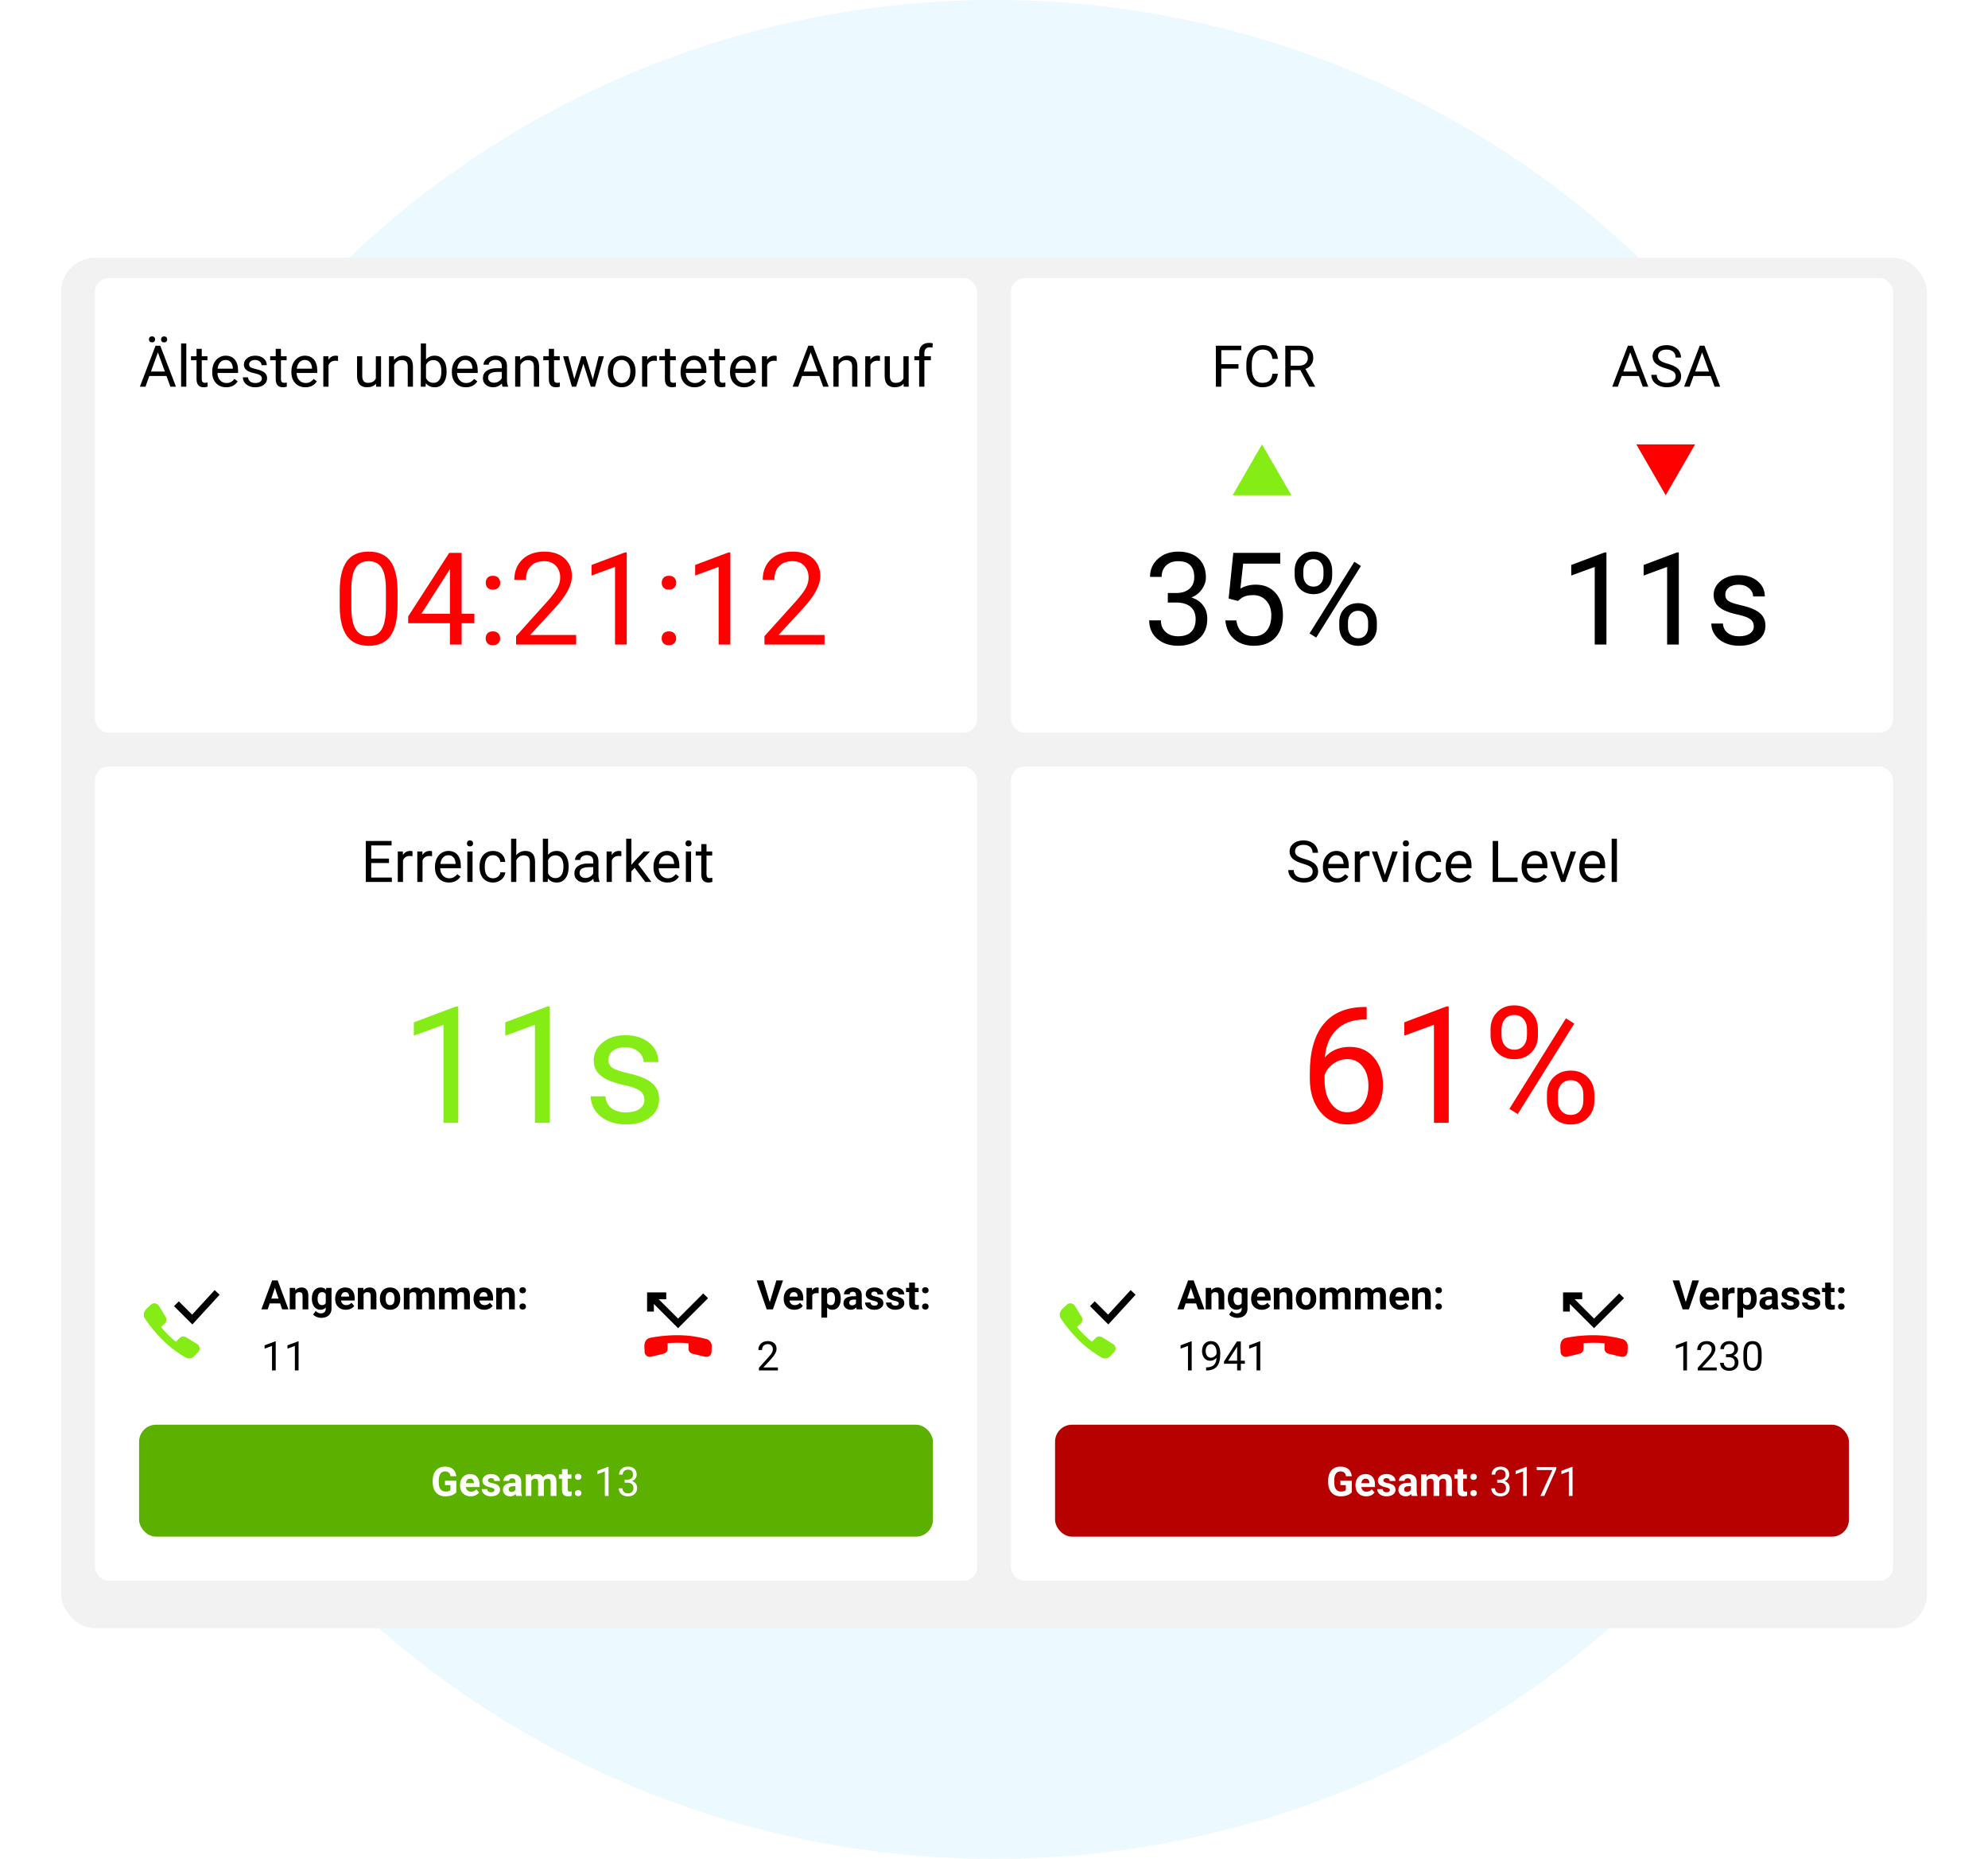 <svg width="586" height="548" viewBox="0 0 586 548" fill="none" xmlns="http://www.w3.org/2000/svg">
<ellipse cx="293" cy="274" rx="275" ry="274" fill="#ECF9FF"/>
<g filter="url(#filter0_d)">
<rect x="18" y="72" width="550" height="404" rx="10" fill="#F2F2F2"/>
</g>
<rect x="28" y="82" width="260" height="134" rx="4" fill="white"/>
<path d="M117.186 178.478C117.186 182.498 116.499 185.485 115.126 187.439C113.753 189.394 111.607 190.371 108.688 190.371C105.805 190.371 103.672 189.419 102.286 187.514C100.901 185.596 100.183 182.739 100.134 178.941V174.358C100.134 170.388 100.82 167.438 102.193 165.508C103.566 163.578 105.719 162.613 108.65 162.613C111.557 162.613 113.697 163.547 115.07 165.415C116.443 167.271 117.148 170.14 117.186 174.024V178.478ZM113.753 173.783C113.753 170.876 113.345 168.761 112.528 167.438C111.712 166.102 110.419 165.434 108.65 165.434C106.894 165.434 105.614 166.095 104.81 167.419C104.006 168.743 103.591 170.777 103.566 173.523V179.016C103.566 181.935 103.987 184.093 104.828 185.491C105.682 186.877 106.968 187.569 108.688 187.569C110.382 187.569 111.638 186.914 112.454 185.603C113.283 184.291 113.716 182.226 113.753 179.405V173.783ZM136.074 180.927H139.822V183.729H136.074V190H132.623V183.729H120.321V181.706L132.419 162.984H136.074V180.927ZM124.218 180.927H132.623V167.679L132.215 168.421L124.218 180.927ZM143.162 188.2C143.162 187.606 143.335 187.112 143.682 186.716C144.04 186.32 144.572 186.122 145.277 186.122C145.982 186.122 146.514 186.32 146.873 186.716C147.244 187.112 147.43 187.606 147.43 188.2C147.43 188.769 147.244 189.245 146.873 189.629C146.514 190.012 145.982 190.204 145.277 190.204C144.572 190.204 144.04 190.012 143.682 189.629C143.335 189.245 143.162 188.769 143.162 188.2ZM143.181 171.816C143.181 171.223 143.354 170.728 143.7 170.332C144.059 169.936 144.591 169.738 145.296 169.738C146.001 169.738 146.533 169.936 146.892 170.332C147.263 170.728 147.448 171.223 147.448 171.816C147.448 172.385 147.263 172.862 146.892 173.245C146.533 173.629 146.001 173.82 145.296 173.82C144.591 173.82 144.059 173.629 143.7 173.245C143.354 172.862 143.181 172.385 143.181 171.816ZM169.825 190H152.124V187.532L161.476 177.142C162.861 175.571 163.813 174.297 164.333 173.319C164.865 172.33 165.131 171.309 165.131 170.258C165.131 168.848 164.704 167.691 163.851 166.788C162.997 165.885 161.859 165.434 160.437 165.434C158.729 165.434 157.4 165.922 156.447 166.899C155.507 167.864 155.037 169.213 155.037 170.944H151.604C151.604 168.458 152.402 166.448 153.998 164.914C155.606 163.38 157.752 162.613 160.437 162.613C162.948 162.613 164.933 163.275 166.393 164.599C167.852 165.91 168.582 167.66 168.582 169.85C168.582 172.509 166.887 175.676 163.498 179.35L156.262 187.198H169.825V190ZM184.743 190H181.292V167.122L174.371 169.664V166.547L184.205 162.854H184.743V190ZM195.041 188.2C195.041 187.606 195.214 187.112 195.561 186.716C195.919 186.32 196.451 186.122 197.156 186.122C197.861 186.122 198.393 186.32 198.752 186.716C199.123 187.112 199.309 187.606 199.309 188.2C199.309 188.769 199.123 189.245 198.752 189.629C198.393 190.012 197.861 190.204 197.156 190.204C196.451 190.204 195.919 190.012 195.561 189.629C195.214 189.245 195.041 188.769 195.041 188.2ZM195.06 171.816C195.06 171.223 195.233 170.728 195.579 170.332C195.938 169.936 196.47 169.738 197.175 169.738C197.88 169.738 198.412 169.936 198.771 170.332C199.142 170.728 199.327 171.223 199.327 171.816C199.327 172.385 199.142 172.862 198.771 173.245C198.412 173.629 197.88 173.82 197.175 173.82C196.47 173.82 195.938 173.629 195.579 173.245C195.233 172.862 195.06 172.385 195.06 171.816ZM215.284 190H211.833V167.122L204.912 169.664V166.547L214.746 162.854H215.284V190ZM243.042 190H225.341V187.532L234.692 177.142C236.078 175.571 237.03 174.297 237.55 173.319C238.082 172.33 238.348 171.309 238.348 170.258C238.348 168.848 237.921 167.691 237.067 166.788C236.214 165.885 235.076 165.434 233.653 165.434C231.946 165.434 230.617 165.922 229.664 166.899C228.724 167.864 228.254 169.213 228.254 170.944H224.821C224.821 168.458 225.619 166.448 227.215 164.914C228.823 163.38 230.969 162.613 233.653 162.613C236.164 162.613 238.15 163.275 239.609 164.599C241.069 165.91 241.799 167.66 241.799 169.85C241.799 172.509 240.104 175.676 236.715 179.35L229.479 187.198H243.042V190Z" fill="#FF0000"/>
<path d="M49.077 110.846H44.013L42.876 114H41.232L45.848 101.914H47.242L51.866 114H50.23L49.077 110.846ZM44.495 109.534H48.603L46.545 103.881L44.495 109.534ZM43.905 100.046C43.905 99.797 43.98 99.59 44.129 99.424C44.284 99.252 44.511 99.166 44.81 99.166C45.109 99.166 45.336 99.252 45.491 99.424C45.646 99.59 45.723 99.797 45.723 100.046C45.723 100.295 45.646 100.503 45.491 100.669C45.336 100.835 45.109 100.918 44.81 100.918C44.511 100.918 44.284 100.835 44.129 100.669C43.98 100.503 43.905 100.295 43.905 100.046ZM47.475 100.063C47.475 99.814 47.549 99.604 47.699 99.432C47.854 99.261 48.081 99.175 48.379 99.175C48.678 99.175 48.905 99.261 49.06 99.432C49.215 99.604 49.292 99.814 49.292 100.063C49.292 100.312 49.215 100.52 49.06 100.686C48.905 100.852 48.678 100.935 48.379 100.935C48.081 100.935 47.854 100.852 47.699 100.686C47.549 100.52 47.475 100.312 47.475 100.063ZM54.92 114H53.385V101.25H54.92V114ZM59.469 102.844V105.019H61.146V106.206H59.469V111.775C59.469 112.135 59.544 112.406 59.693 112.589C59.843 112.766 60.097 112.854 60.457 112.854C60.634 112.854 60.878 112.821 61.188 112.755V114C60.783 114.111 60.391 114.166 60.009 114.166C59.323 114.166 58.805 113.958 58.456 113.543C58.108 113.128 57.934 112.539 57.934 111.775V106.206H56.298V105.019H57.934V102.844H59.469ZM66.674 114.166C65.457 114.166 64.466 113.768 63.703 112.971C62.939 112.168 62.557 111.097 62.557 109.758V109.476C62.557 108.585 62.726 107.791 63.063 107.094C63.407 106.391 63.883 105.843 64.491 105.45C65.106 105.052 65.769 104.853 66.483 104.853C67.651 104.853 68.559 105.237 69.206 106.006C69.853 106.776 70.177 107.877 70.177 109.31V109.949H64.093C64.115 110.835 64.372 111.551 64.865 112.099C65.363 112.641 65.994 112.913 66.757 112.913C67.3 112.913 67.759 112.802 68.135 112.581C68.512 112.359 68.841 112.066 69.123 111.701L70.061 112.431C69.308 113.588 68.18 114.166 66.674 114.166ZM66.483 106.114C65.864 106.114 65.343 106.341 64.923 106.795C64.502 107.243 64.242 107.874 64.143 108.688H68.642V108.571C68.597 107.791 68.387 107.188 68.011 106.762C67.634 106.33 67.125 106.114 66.483 106.114ZM77.191 111.618C77.191 111.203 77.034 110.882 76.718 110.655C76.408 110.422 75.863 110.223 75.083 110.057C74.308 109.891 73.691 109.692 73.232 109.459C72.778 109.227 72.441 108.95 72.219 108.629C72.003 108.308 71.895 107.927 71.895 107.484C71.895 106.748 72.205 106.125 72.825 105.616C73.451 105.107 74.247 104.853 75.216 104.853C76.234 104.853 77.059 105.115 77.689 105.641C78.326 106.167 78.644 106.839 78.644 107.658H77.1C77.1 107.238 76.92 106.875 76.561 106.571C76.206 106.266 75.758 106.114 75.216 106.114C74.657 106.114 74.22 106.236 73.904 106.479C73.589 106.723 73.431 107.041 73.431 107.434C73.431 107.805 73.578 108.084 73.871 108.272C74.164 108.461 74.693 108.64 75.457 108.812C76.226 108.984 76.848 109.188 77.324 109.426C77.8 109.664 78.151 109.952 78.378 110.29C78.611 110.622 78.727 111.028 78.727 111.51C78.727 112.312 78.406 112.957 77.764 113.444C77.122 113.925 76.289 114.166 75.266 114.166C74.546 114.166 73.91 114.039 73.356 113.784C72.803 113.53 72.369 113.175 72.053 112.722C71.743 112.262 71.588 111.767 71.588 111.236H73.124C73.152 111.75 73.356 112.16 73.738 112.464C74.126 112.763 74.635 112.913 75.266 112.913C75.847 112.913 76.311 112.796 76.66 112.564C77.014 112.326 77.191 112.011 77.191 111.618ZM82.811 102.844V105.019H84.488V106.206H82.811V111.775C82.811 112.135 82.886 112.406 83.035 112.589C83.185 112.766 83.439 112.854 83.799 112.854C83.976 112.854 84.219 112.821 84.529 112.755V114C84.125 114.111 83.732 114.166 83.351 114.166C82.664 114.166 82.147 113.958 81.798 113.543C81.45 113.128 81.275 112.539 81.275 111.775V106.206H79.64V105.019H81.275V102.844H82.811ZM90.016 114.166C88.799 114.166 87.808 113.768 87.044 112.971C86.281 112.168 85.899 111.097 85.899 109.758V109.476C85.899 108.585 86.068 107.791 86.405 107.094C86.748 106.391 87.224 105.843 87.833 105.45C88.447 105.052 89.111 104.853 89.825 104.853C90.993 104.853 91.9 105.237 92.548 106.006C93.195 106.776 93.519 107.877 93.519 109.31V109.949H87.435C87.457 110.835 87.714 111.551 88.207 112.099C88.705 112.641 89.335 112.913 90.099 112.913C90.641 112.913 91.101 112.802 91.477 112.581C91.853 112.359 92.183 112.066 92.465 111.701L93.403 112.431C92.65 113.588 91.521 114.166 90.016 114.166ZM89.825 106.114C89.205 106.114 88.685 106.341 88.265 106.795C87.844 107.243 87.584 107.874 87.484 108.688H91.983V108.571C91.939 107.791 91.729 107.188 91.353 106.762C90.976 106.33 90.467 106.114 89.825 106.114ZM99.645 106.396C99.413 106.358 99.161 106.338 98.89 106.338C97.882 106.338 97.199 106.767 96.839 107.625V114H95.304V105.019H96.798L96.823 106.056C97.326 105.254 98.04 104.853 98.964 104.853C99.263 104.853 99.49 104.891 99.645 104.969V106.396ZM110.826 113.112C110.229 113.815 109.351 114.166 108.195 114.166C107.237 114.166 106.507 113.889 106.003 113.336C105.505 112.777 105.254 111.952 105.248 110.862V105.019H106.784V110.821C106.784 112.182 107.337 112.863 108.444 112.863C109.617 112.863 110.397 112.426 110.785 111.551V105.019H112.32V114H110.859L110.826 113.112ZM116.114 105.019L116.164 106.147C116.85 105.284 117.746 104.853 118.853 104.853C120.751 104.853 121.708 105.923 121.725 108.065V114H120.189V108.057C120.184 107.409 120.035 106.931 119.741 106.621C119.453 106.311 119.002 106.156 118.388 106.156C117.89 106.156 117.453 106.289 117.077 106.554C116.7 106.82 116.407 107.168 116.197 107.6V114H114.661V105.019H116.114ZM131.645 109.609C131.645 110.981 131.329 112.085 130.698 112.921C130.067 113.751 129.221 114.166 128.158 114.166C127.024 114.166 126.147 113.765 125.527 112.962L125.452 114H124.041V101.25H125.577V106.006C126.196 105.237 127.051 104.853 128.142 104.853C129.232 104.853 130.087 105.265 130.707 106.089C131.332 106.914 131.645 108.043 131.645 109.476V109.609ZM130.109 109.435C130.109 108.389 129.907 107.581 129.503 107.011C129.099 106.441 128.518 106.156 127.76 106.156C126.747 106.156 126.019 106.626 125.577 107.567V111.452C126.047 112.392 126.78 112.863 127.776 112.863C128.512 112.863 129.085 112.578 129.495 112.008C129.904 111.438 130.109 110.58 130.109 109.435ZM137.314 114.166C136.097 114.166 135.106 113.768 134.342 112.971C133.579 112.168 133.197 111.097 133.197 109.758V109.476C133.197 108.585 133.366 107.791 133.703 107.094C134.046 106.391 134.522 105.843 135.131 105.45C135.745 105.052 136.409 104.853 137.123 104.853C138.291 104.853 139.198 105.237 139.846 106.006C140.493 106.776 140.817 107.877 140.817 109.31V109.949H134.732C134.755 110.835 135.012 111.551 135.504 112.099C136.002 112.641 136.633 112.913 137.397 112.913C137.939 112.913 138.399 112.802 138.775 112.581C139.151 112.359 139.48 112.066 139.763 111.701L140.701 112.431C139.948 113.588 138.819 114.166 137.314 114.166ZM137.123 106.114C136.503 106.114 135.983 106.341 135.562 106.795C135.142 107.243 134.882 107.874 134.782 108.688H139.281V108.571C139.237 107.791 139.027 107.188 138.65 106.762C138.274 106.33 137.765 106.114 137.123 106.114ZM148.146 114C148.058 113.823 147.986 113.507 147.931 113.054C147.217 113.795 146.365 114.166 145.374 114.166C144.489 114.166 143.761 113.917 143.191 113.419C142.626 112.915 142.344 112.279 142.344 111.51C142.344 110.575 142.698 109.85 143.407 109.335C144.121 108.815 145.122 108.555 146.412 108.555H147.906V107.849C147.906 107.312 147.745 106.886 147.424 106.571C147.103 106.25 146.63 106.089 146.005 106.089C145.457 106.089 144.998 106.228 144.627 106.504C144.256 106.781 144.071 107.116 144.071 107.509H142.527C142.527 107.061 142.685 106.629 143 106.214C143.321 105.793 143.753 105.461 144.295 105.218C144.843 104.974 145.443 104.853 146.096 104.853C147.131 104.853 147.942 105.113 148.528 105.633C149.115 106.147 149.419 106.859 149.441 107.766V111.9C149.441 112.724 149.547 113.38 149.757 113.867V114H148.146ZM145.598 112.83C146.08 112.83 146.536 112.705 146.968 112.456C147.399 112.207 147.712 111.883 147.906 111.485V109.642H146.702C144.821 109.642 143.88 110.193 143.88 111.294C143.88 111.775 144.04 112.152 144.361 112.423C144.682 112.694 145.095 112.83 145.598 112.83ZM153.301 105.019L153.351 106.147C154.037 105.284 154.934 104.853 156.041 104.853C157.939 104.853 158.896 105.923 158.913 108.065V114H157.377V108.057C157.371 107.409 157.222 106.931 156.929 106.621C156.641 106.311 156.19 106.156 155.576 106.156C155.078 106.156 154.64 106.289 154.264 106.554C153.888 106.82 153.595 107.168 153.384 107.6V114H151.849V105.019H153.301ZM163.312 102.844V105.019H164.989V106.206H163.312V111.775C163.312 112.135 163.387 112.406 163.536 112.589C163.686 112.766 163.94 112.854 164.3 112.854C164.477 112.854 164.72 112.821 165.03 112.755V114C164.626 114.111 164.233 114.166 163.852 114.166C163.165 114.166 162.648 113.958 162.299 113.543C161.951 113.128 161.776 112.539 161.776 111.775V106.206H160.141V105.019H161.776V102.844H163.312ZM174.742 111.883L176.469 105.019H178.004L175.39 114H174.145L171.961 107.193L169.836 114H168.591L165.985 105.019H167.512L169.28 111.742L171.372 105.019H172.609L174.742 111.883ZM179.167 109.426C179.167 108.546 179.338 107.755 179.681 107.052C180.03 106.349 180.511 105.807 181.125 105.425C181.745 105.043 182.451 104.853 183.242 104.853C184.465 104.853 185.453 105.276 186.206 106.123C186.964 106.969 187.343 108.095 187.343 109.501V109.609C187.343 110.483 187.174 111.269 186.836 111.966C186.504 112.658 186.026 113.198 185.4 113.585C184.781 113.972 184.067 114.166 183.259 114.166C182.041 114.166 181.054 113.743 180.295 112.896C179.543 112.049 179.167 110.929 179.167 109.534V109.426ZM180.71 109.609C180.71 110.605 180.94 111.405 181.399 112.008C181.864 112.611 182.484 112.913 183.259 112.913C184.039 112.913 184.659 112.608 185.118 112C185.577 111.385 185.807 110.528 185.807 109.426C185.807 108.441 185.572 107.644 185.102 107.036C184.637 106.421 184.017 106.114 183.242 106.114C182.484 106.114 181.873 106.416 181.408 107.019C180.943 107.622 180.71 108.486 180.71 109.609ZM193.61 106.396C193.377 106.358 193.126 106.338 192.854 106.338C191.847 106.338 191.164 106.767 190.804 107.625V114H189.269V105.019H190.763L190.788 106.056C191.291 105.254 192.005 104.853 192.929 104.853C193.228 104.853 193.455 104.891 193.61 104.969V106.396ZM197.528 102.844V105.019H199.205V106.206H197.528V111.775C197.528 112.135 197.603 112.406 197.752 112.589C197.901 112.766 198.156 112.854 198.516 112.854C198.693 112.854 198.936 112.821 199.246 112.755V114C198.842 114.111 198.449 114.166 198.067 114.166C197.381 114.166 196.864 113.958 196.515 113.543C196.167 113.128 195.992 112.539 195.992 111.775V106.206H194.357V105.019H195.992V102.844H197.528ZM204.733 114.166C203.515 114.166 202.525 113.768 201.761 112.971C200.998 112.168 200.616 111.097 200.616 109.758V109.476C200.616 108.585 200.785 107.791 201.122 107.094C201.465 106.391 201.941 105.843 202.55 105.45C203.164 105.052 203.828 104.853 204.542 104.853C205.71 104.853 206.617 105.237 207.265 106.006C207.912 106.776 208.236 107.877 208.236 109.31V109.949H202.151C202.174 110.835 202.431 111.551 202.923 112.099C203.421 112.641 204.052 112.913 204.816 112.913C205.358 112.913 205.818 112.802 206.194 112.581C206.57 112.359 206.899 112.066 207.182 111.701L208.12 112.431C207.367 113.588 206.238 114.166 204.733 114.166ZM204.542 106.114C203.922 106.114 203.402 106.341 202.981 106.795C202.561 107.243 202.301 107.874 202.201 108.688H206.7V108.571C206.656 107.791 206.446 107.188 206.069 106.762C205.693 106.33 205.184 106.114 204.542 106.114ZM212.104 102.844V105.019H213.781V106.206H212.104V111.775C212.104 112.135 212.179 112.406 212.328 112.589C212.478 112.766 212.732 112.854 213.092 112.854C213.269 112.854 213.512 112.821 213.822 112.755V114C213.418 114.111 213.025 114.166 212.644 114.166C211.957 114.166 211.44 113.958 211.091 113.543C210.743 113.128 210.568 112.539 210.568 111.775V106.206H208.933V105.019H210.568V102.844H212.104ZM219.309 114.166C218.092 114.166 217.101 113.768 216.337 112.971C215.574 112.168 215.192 111.097 215.192 109.758V109.476C215.192 108.585 215.361 107.791 215.698 107.094C216.041 106.391 216.517 105.843 217.126 105.45C217.74 105.052 218.404 104.853 219.118 104.853C220.286 104.853 221.193 105.237 221.841 106.006C222.488 106.776 222.812 107.877 222.812 109.31V109.949H216.728C216.75 110.835 217.007 111.551 217.5 112.099C217.998 112.641 218.628 112.913 219.392 112.913C219.934 112.913 220.394 112.802 220.77 112.581C221.146 112.359 221.476 112.066 221.758 111.701L222.696 112.431C221.943 113.588 220.814 114.166 219.309 114.166ZM219.118 106.114C218.498 106.114 217.978 106.341 217.558 106.795C217.137 107.243 216.877 107.874 216.777 108.688H221.276V108.571C221.232 107.791 221.022 107.188 220.646 106.762C220.269 106.33 219.76 106.114 219.118 106.114ZM228.938 106.396C228.706 106.358 228.454 106.338 228.183 106.338C227.175 106.338 226.492 106.767 226.132 107.625V114H224.597V105.019H226.091L226.116 106.056C226.619 105.254 227.333 104.853 228.257 104.853C228.556 104.853 228.783 104.891 228.938 104.969V106.396ZM241.489 110.846H236.425L235.288 114H233.645L238.26 101.914H239.654L244.278 114H242.643L241.489 110.846ZM236.907 109.534H241.016L238.957 103.881L236.907 109.534ZM247.117 105.019L247.167 106.147C247.853 105.284 248.749 104.853 249.856 104.853C251.754 104.853 252.711 105.923 252.728 108.065V114H251.192V108.057C251.187 107.409 251.037 106.931 250.744 106.621C250.456 106.311 250.005 106.156 249.391 106.156C248.893 106.156 248.456 106.289 248.08 106.554C247.703 106.82 247.41 107.168 247.2 107.6V114H245.664V105.019H247.117ZM259.385 106.396C259.153 106.358 258.901 106.338 258.63 106.338C257.623 106.338 256.939 106.767 256.58 107.625V114H255.044V105.019H256.538L256.563 106.056C257.067 105.254 257.78 104.853 258.705 104.853C259.003 104.853 259.23 104.891 259.385 104.969V106.396ZM266.35 113.112C265.752 113.815 264.875 114.166 263.718 114.166C262.761 114.166 262.03 113.889 261.527 113.336C261.029 112.777 260.777 111.952 260.771 110.862V105.019H262.307V110.821C262.307 112.182 262.861 112.863 263.967 112.863C265.14 112.863 265.921 112.426 266.308 111.551V105.019H267.844V114H266.383L266.35 113.112ZM270.94 114V106.206H269.521V105.019H270.94V104.097C270.94 103.134 271.197 102.39 271.712 101.864C272.227 101.339 272.954 101.076 273.895 101.076C274.249 101.076 274.601 101.123 274.949 101.217L274.866 102.462C274.606 102.412 274.329 102.387 274.036 102.387C273.538 102.387 273.153 102.534 272.882 102.827C272.611 103.115 272.476 103.53 272.476 104.072V105.019H274.393V106.206H272.476V114H270.94Z" fill="black"/>
<rect x="28" y="226" width="260" height="240" rx="4" fill="white"/>
<rect x="41" y="420" width="234" height="33" rx="5" fill="#5CB000"/>
<path d="M229.299 404H223.709V403.221L226.662 399.939C227.1 399.443 227.4 399.041 227.564 398.732C227.732 398.42 227.816 398.098 227.816 397.766C227.816 397.32 227.682 396.955 227.412 396.67C227.143 396.385 226.783 396.242 226.334 396.242C225.795 396.242 225.375 396.396 225.074 396.705C224.777 397.01 224.629 397.436 224.629 397.982H223.545C223.545 397.197 223.797 396.562 224.301 396.078C224.809 395.594 225.486 395.352 226.334 395.352C227.127 395.352 227.754 395.561 228.215 395.979C228.676 396.393 228.906 396.945 228.906 397.637C228.906 398.477 228.371 399.477 227.301 400.637L225.016 403.115H229.299V404Z" fill="black"/>
<path d="M226.914 383.885L228.848 377.469H230.805L227.834 386H226L223.041 377.469H224.992L226.914 383.885ZM234.162 386.117C233.232 386.117 232.475 385.832 231.889 385.262C231.307 384.691 231.016 383.932 231.016 382.982V382.818C231.016 382.182 231.139 381.613 231.385 381.113C231.631 380.609 231.979 380.223 232.428 379.953C232.881 379.68 233.396 379.543 233.975 379.543C234.842 379.543 235.523 379.816 236.02 380.363C236.52 380.91 236.77 381.686 236.77 382.689V383.381H232.732C232.787 383.795 232.951 384.127 233.225 384.377C233.502 384.627 233.852 384.752 234.273 384.752C234.926 384.752 235.436 384.516 235.803 384.043L236.635 384.975C236.381 385.334 236.037 385.615 235.604 385.818C235.17 386.018 234.689 386.117 234.162 386.117ZM233.969 380.914C233.633 380.914 233.359 381.027 233.148 381.254C232.941 381.48 232.809 381.805 232.75 382.227H235.105V382.092C235.098 381.717 234.996 381.428 234.801 381.225C234.605 381.018 234.328 380.914 233.969 380.914ZM241.299 381.248C241.068 381.217 240.865 381.201 240.689 381.201C240.049 381.201 239.629 381.418 239.43 381.852V386H237.736V379.66H239.336L239.383 380.416C239.723 379.834 240.193 379.543 240.795 379.543C240.982 379.543 241.158 379.568 241.322 379.619L241.299 381.248ZM247.826 382.889C247.826 383.865 247.604 384.648 247.158 385.238C246.717 385.824 246.119 386.117 245.365 386.117C244.725 386.117 244.207 385.895 243.812 385.449V388.438H242.119V379.66H243.689L243.748 380.281C244.158 379.789 244.693 379.543 245.354 379.543C246.135 379.543 246.742 379.832 247.176 380.41C247.609 380.988 247.826 381.785 247.826 382.801V382.889ZM246.133 382.766C246.133 382.176 246.027 381.721 245.816 381.4C245.609 381.08 245.307 380.92 244.908 380.92C244.377 380.92 244.012 381.123 243.812 381.529V384.125C244.02 384.543 244.389 384.752 244.92 384.752C245.729 384.752 246.133 384.09 246.133 382.766ZM252.555 386C252.477 385.848 252.42 385.658 252.385 385.432C251.975 385.889 251.441 386.117 250.785 386.117C250.164 386.117 249.648 385.938 249.238 385.578C248.832 385.219 248.629 384.766 248.629 384.219C248.629 383.547 248.877 383.031 249.373 382.672C249.873 382.312 250.594 382.131 251.535 382.127H252.314V381.764C252.314 381.471 252.238 381.236 252.086 381.061C251.938 380.885 251.701 380.797 251.377 380.797C251.092 380.797 250.867 380.865 250.703 381.002C250.543 381.139 250.463 381.326 250.463 381.564H248.77C248.77 381.197 248.883 380.857 249.109 380.545C249.336 380.232 249.656 379.988 250.07 379.812C250.484 379.633 250.949 379.543 251.465 379.543C252.246 379.543 252.865 379.74 253.322 380.135C253.783 380.525 254.014 381.076 254.014 381.787V384.535C254.018 385.137 254.102 385.592 254.266 385.9V386H252.555ZM251.154 384.822C251.404 384.822 251.635 384.768 251.846 384.658C252.057 384.545 252.213 384.395 252.314 384.207V383.117H251.682C250.834 383.117 250.383 383.41 250.328 383.996L250.322 384.096C250.322 384.307 250.396 384.48 250.545 384.617C250.693 384.754 250.896 384.822 251.154 384.822ZM258.748 384.248C258.748 384.041 258.645 383.879 258.438 383.762C258.234 383.641 257.906 383.533 257.453 383.439C255.945 383.123 255.191 382.482 255.191 381.518C255.191 380.955 255.424 380.486 255.889 380.111C256.357 379.732 256.969 379.543 257.723 379.543C258.527 379.543 259.17 379.732 259.65 380.111C260.135 380.49 260.377 380.982 260.377 381.588H258.684C258.684 381.346 258.605 381.146 258.449 380.99C258.293 380.83 258.049 380.75 257.717 380.75C257.432 380.75 257.211 380.814 257.055 380.943C256.898 381.072 256.82 381.236 256.82 381.436C256.82 381.623 256.908 381.775 257.084 381.893C257.264 382.006 257.564 382.105 257.986 382.191C258.408 382.273 258.764 382.367 259.053 382.473C259.947 382.801 260.395 383.369 260.395 384.178C260.395 384.756 260.146 385.225 259.65 385.584C259.154 385.939 258.514 386.117 257.729 386.117C257.197 386.117 256.725 386.023 256.311 385.836C255.9 385.645 255.578 385.385 255.344 385.057C255.109 384.725 254.992 384.367 254.992 383.984H256.598C256.613 384.285 256.725 384.516 256.932 384.676C257.139 384.836 257.416 384.916 257.764 384.916C258.088 384.916 258.332 384.855 258.496 384.734C258.664 384.609 258.748 384.447 258.748 384.248ZM264.924 384.248C264.924 384.041 264.82 383.879 264.613 383.762C264.41 383.641 264.082 383.533 263.629 383.439C262.121 383.123 261.367 382.482 261.367 381.518C261.367 380.955 261.6 380.486 262.064 380.111C262.533 379.732 263.145 379.543 263.898 379.543C264.703 379.543 265.346 379.732 265.826 380.111C266.311 380.49 266.553 380.982 266.553 381.588H264.859C264.859 381.346 264.781 381.146 264.625 380.99C264.469 380.83 264.225 380.75 263.893 380.75C263.607 380.75 263.387 380.814 263.23 380.943C263.074 381.072 262.996 381.236 262.996 381.436C262.996 381.623 263.084 381.775 263.26 381.893C263.439 382.006 263.74 382.105 264.162 382.191C264.584 382.273 264.939 382.367 265.229 382.473C266.123 382.801 266.57 383.369 266.57 384.178C266.57 384.756 266.322 385.225 265.826 385.584C265.33 385.939 264.689 386.117 263.904 386.117C263.373 386.117 262.9 386.023 262.486 385.836C262.076 385.645 261.754 385.385 261.52 385.057C261.285 384.725 261.168 384.367 261.168 383.984H262.773C262.789 384.285 262.9 384.516 263.107 384.676C263.314 384.836 263.592 384.916 263.939 384.916C264.264 384.916 264.508 384.855 264.672 384.734C264.84 384.609 264.924 384.447 264.924 384.248ZM269.693 378.102V379.66H270.777V380.902H269.693V384.066C269.693 384.301 269.738 384.469 269.828 384.57C269.918 384.672 270.09 384.723 270.344 384.723C270.531 384.723 270.697 384.709 270.842 384.682V385.965C270.51 386.066 270.168 386.117 269.816 386.117C268.629 386.117 268.023 385.518 268 384.318V380.902H267.074V379.66H268V378.102H269.693ZM271.803 385.168C271.803 384.898 271.893 384.68 272.072 384.512C272.256 384.344 272.484 384.26 272.758 384.26C273.035 384.26 273.264 384.344 273.443 384.512C273.627 384.68 273.719 384.898 273.719 385.168C273.719 385.434 273.629 385.65 273.449 385.818C273.27 385.982 273.039 386.064 272.758 386.064C272.48 386.064 272.252 385.982 272.072 385.818C271.893 385.65 271.803 385.434 271.803 385.168ZM271.803 380.369C271.803 380.1 271.893 379.881 272.072 379.713C272.256 379.545 272.484 379.461 272.758 379.461C273.035 379.461 273.264 379.545 273.443 379.713C273.627 379.881 273.719 380.1 273.719 380.369C273.719 380.635 273.629 380.852 273.449 381.02C273.27 381.184 273.039 381.266 272.758 381.266C272.48 381.266 272.252 381.184 272.072 381.02C271.893 380.852 271.803 380.635 271.803 380.369Z" fill="black"/>
<path d="M208 382L199.871 390.129L191.742 382" stroke="black" stroke-width="2"/>
<path d="M191.742 386.645V382H196.387" stroke="black" stroke-width="2"/>
<path d="M199.717 395.831C204.899 395.831 208.559 397.113 209.742 397.753V396.715C209.742 395.821 209.183 395.011 208.289 394.757C206.409 394.223 203.326 393.613 199.717 393.613C196.275 393.613 193.418 394.017 191.618 394.391C190.641 394.593 190 395.442 190 396.4V397.753C191.08 397.113 194.534 395.831 199.717 395.831Z" fill="#FF0000"/>
<path d="M209.742 398.521C209.742 399.483 208.799 400.189 207.826 399.956L204.124 399.068C203.437 398.904 202.956 398.312 202.956 397.634V395.803C202.956 394.841 203.899 394.135 204.872 394.368L208.574 395.255C209.26 395.42 209.742 396.011 209.742 396.69V398.521Z" fill="#FF0000"/>
<path d="M190 398.521C190 399.483 190.943 400.189 191.916 399.956L195.618 399.068C196.305 398.904 196.786 398.312 196.786 397.634V395.803C196.786 394.841 195.843 394.135 194.87 394.368L191.168 395.255C190.482 395.42 190 396.011 190 396.69V398.521Z" fill="#FF0000"/>
<path d="M81.272 404H80.182V396.775L77.996 397.578V396.594L81.102 395.428H81.272V404ZM88.01 404H86.92V396.775L84.734 397.578V396.594L87.84 395.428H88.01V404Z" fill="black"/>
<path d="M82.578 384.242H79.496L78.91 386H77.041L80.217 377.469H81.846L85.039 386H83.17L82.578 384.242ZM79.971 382.818H82.103L81.031 379.625L79.971 382.818ZM87.002 379.66L87.055 380.393C87.508 379.826 88.115 379.543 88.877 379.543C89.549 379.543 90.049 379.74 90.377 380.135C90.705 380.529 90.873 381.119 90.881 381.904V386H89.188V381.945C89.188 381.586 89.109 381.326 88.953 381.166C88.797 381.002 88.537 380.92 88.174 380.92C87.697 380.92 87.34 381.123 87.102 381.529V386H85.408V379.66H87.002ZM91.924 382.783C91.924 381.811 92.154 381.027 92.615 380.434C93.08 379.84 93.705 379.543 94.49 379.543C95.186 379.543 95.727 379.781 96.113 380.258L96.184 379.66H97.719V385.789C97.719 386.344 97.592 386.826 97.338 387.236C97.088 387.646 96.734 387.959 96.277 388.174C95.82 388.389 95.285 388.496 94.672 388.496C94.207 388.496 93.754 388.402 93.312 388.215C92.871 388.031 92.537 387.793 92.311 387.5L93.061 386.469C93.482 386.941 93.994 387.178 94.596 387.178C95.045 387.178 95.394 387.057 95.644 386.814C95.894 386.576 96.019 386.236 96.019 385.795V385.455C95.629 385.896 95.115 386.117 94.478 386.117C93.717 386.117 93.1 385.82 92.627 385.227C92.158 384.629 91.924 383.838 91.924 382.854V382.783ZM93.617 382.906C93.617 383.48 93.732 383.932 93.963 384.26C94.193 384.584 94.51 384.746 94.912 384.746C95.428 384.746 95.797 384.553 96.019 384.166V381.5C95.793 381.113 95.428 380.92 94.924 380.92C94.518 380.92 94.197 381.086 93.963 381.418C93.732 381.75 93.617 382.246 93.617 382.906ZM101.943 386.117C101.014 386.117 100.256 385.832 99.67 385.262C99.088 384.691 98.797 383.932 98.797 382.982V382.818C98.797 382.182 98.92 381.613 99.166 381.113C99.412 380.609 99.76 380.223 100.209 379.953C100.662 379.68 101.178 379.543 101.756 379.543C102.623 379.543 103.305 379.816 103.801 380.363C104.301 380.91 104.551 381.686 104.551 382.689V383.381H100.514C100.568 383.795 100.732 384.127 101.006 384.377C101.283 384.627 101.633 384.752 102.055 384.752C102.707 384.752 103.217 384.516 103.584 384.043L104.416 384.975C104.162 385.334 103.818 385.615 103.385 385.818C102.951 386.018 102.471 386.117 101.943 386.117ZM101.75 380.914C101.414 380.914 101.141 381.027 100.93 381.254C100.723 381.48 100.59 381.805 100.531 382.227H102.887V382.092C102.879 381.717 102.777 381.428 102.582 381.225C102.387 381.018 102.109 380.914 101.75 380.914ZM107.076 379.66L107.129 380.393C107.582 379.826 108.189 379.543 108.951 379.543C109.623 379.543 110.123 379.74 110.451 380.135C110.779 380.529 110.947 381.119 110.955 381.904V386H109.262V381.945C109.262 381.586 109.184 381.326 109.027 381.166C108.871 381.002 108.611 380.92 108.248 380.92C107.771 380.92 107.414 381.123 107.176 381.529V386H105.482V379.66H107.076ZM111.98 382.771C111.98 382.143 112.102 381.582 112.344 381.09C112.586 380.598 112.934 380.217 113.387 379.947C113.844 379.678 114.373 379.543 114.975 379.543C115.83 379.543 116.527 379.805 117.066 380.328C117.609 380.852 117.912 381.562 117.975 382.461L117.986 382.895C117.986 383.867 117.715 384.648 117.172 385.238C116.629 385.824 115.9 386.117 114.986 386.117C114.072 386.117 113.342 385.824 112.795 385.238C112.252 384.652 111.98 383.855 111.98 382.848V382.771ZM113.674 382.895C113.674 383.496 113.787 383.957 114.014 384.277C114.24 384.594 114.564 384.752 114.986 384.752C115.396 384.752 115.717 384.596 115.947 384.283C116.178 383.967 116.293 383.463 116.293 382.771C116.293 382.182 116.178 381.725 115.947 381.4C115.717 381.076 115.393 380.914 114.975 380.914C114.561 380.914 114.24 381.076 114.014 381.4C113.787 381.721 113.674 382.219 113.674 382.895ZM120.617 379.66L120.67 380.369C121.119 379.818 121.727 379.543 122.492 379.543C123.309 379.543 123.869 379.865 124.174 380.51C124.619 379.865 125.254 379.543 126.078 379.543C126.766 379.543 127.277 379.744 127.613 380.146C127.949 380.545 128.117 381.146 128.117 381.951V386H126.418V381.957C126.418 381.598 126.348 381.336 126.207 381.172C126.066 381.004 125.818 380.92 125.463 380.92C124.955 380.92 124.604 381.162 124.408 381.646L124.414 386H122.721V381.963C122.721 381.596 122.648 381.33 122.504 381.166C122.359 381.002 122.113 380.92 121.766 380.92C121.285 380.92 120.938 381.119 120.723 381.518V386H119.029V379.66H120.617ZM131.012 379.66L131.064 380.369C131.514 379.818 132.121 379.543 132.887 379.543C133.703 379.543 134.264 379.865 134.568 380.51C135.014 379.865 135.648 379.543 136.473 379.543C137.16 379.543 137.672 379.744 138.008 380.146C138.344 380.545 138.512 381.146 138.512 381.951V386H136.812V381.957C136.812 381.598 136.742 381.336 136.602 381.172C136.461 381.004 136.213 380.92 135.857 380.92C135.35 380.92 134.998 381.162 134.803 381.646L134.809 386H133.115V381.963C133.115 381.596 133.043 381.33 132.898 381.166C132.754 381.002 132.508 380.92 132.16 380.92C131.68 380.92 131.332 381.119 131.117 381.518V386H129.424V379.66H131.012ZM142.736 386.117C141.807 386.117 141.049 385.832 140.463 385.262C139.881 384.691 139.59 383.932 139.59 382.982V382.818C139.59 382.182 139.713 381.613 139.959 381.113C140.205 380.609 140.553 380.223 141.002 379.953C141.455 379.68 141.971 379.543 142.549 379.543C143.416 379.543 144.098 379.816 144.594 380.363C145.094 380.91 145.344 381.686 145.344 382.689V383.381H141.307C141.361 383.795 141.525 384.127 141.799 384.377C142.076 384.627 142.426 384.752 142.848 384.752C143.5 384.752 144.01 384.516 144.377 384.043L145.209 384.975C144.955 385.334 144.611 385.615 144.178 385.818C143.744 386.018 143.264 386.117 142.736 386.117ZM142.543 380.914C142.207 380.914 141.934 381.027 141.723 381.254C141.516 381.48 141.383 381.805 141.324 382.227H143.68V382.092C143.672 381.717 143.57 381.428 143.375 381.225C143.18 381.018 142.902 380.914 142.543 380.914ZM147.869 379.66L147.922 380.393C148.375 379.826 148.982 379.543 149.744 379.543C150.416 379.543 150.916 379.74 151.244 380.135C151.572 380.529 151.74 381.119 151.748 381.904V386H150.055V381.945C150.055 381.586 149.977 381.326 149.82 381.166C149.664 381.002 149.404 380.92 149.041 380.92C148.564 380.92 148.207 381.123 147.969 381.529V386H146.275V379.66H147.869ZM153.119 385.168C153.119 384.898 153.209 384.68 153.389 384.512C153.572 384.344 153.801 384.26 154.074 384.26C154.352 384.26 154.58 384.344 154.76 384.512C154.943 384.68 155.035 384.898 155.035 385.168C155.035 385.434 154.945 385.65 154.766 385.818C154.586 385.982 154.355 386.064 154.074 386.064C153.797 386.064 153.568 385.982 153.389 385.818C153.209 385.65 153.119 385.434 153.119 385.168ZM153.119 380.369C153.119 380.1 153.209 379.881 153.389 379.713C153.572 379.545 153.801 379.461 154.074 379.461C154.352 379.461 154.58 379.545 154.76 379.713C154.943 379.881 155.035 380.1 155.035 380.369C155.035 380.635 154.945 380.852 154.766 381.02C154.586 381.184 154.355 381.266 154.074 381.266C153.797 381.266 153.568 381.184 153.389 381.02C153.209 380.852 153.119 380.635 153.119 380.369Z" fill="black"/>
<path d="M52 384.333L56.667 389L64 381" stroke="black" stroke-width="2"/>
<path d="M49.439 393.387C53.103 397.052 56.598 398.734 57.887 399.117L57.153 399.852C56.52 400.484 55.553 400.661 54.741 400.208C53.034 399.257 50.423 397.508 47.871 394.956C45.437 392.522 43.702 390.216 42.693 388.679C42.146 387.845 42.293 386.792 42.971 386.114L43.928 385.157C44.238 386.374 45.775 389.723 49.439 393.387Z" fill="#86EC16"/>
<path d="M58.43 398.574C59.11 397.894 58.943 396.728 58.089 396.205L54.844 394.215C54.243 393.846 53.484 393.923 53.004 394.403L51.709 395.698C51.029 396.378 51.197 397.544 52.05 398.067L55.295 400.057C55.897 400.426 56.655 400.349 57.135 399.869L58.43 398.574Z" fill="#86EC16"/>
<path d="M44.47 384.615C45.151 383.934 46.316 384.102 46.84 384.955L48.83 388.2C49.199 388.802 49.121 389.561 48.642 390.041L47.347 391.335C46.667 392.016 45.501 391.848 44.977 390.995L42.987 387.75C42.618 387.148 42.696 386.389 43.175 385.909L44.47 384.615Z" fill="#86EC16"/>
<path d="M134.512 439.922C134.195 440.301 133.748 440.596 133.17 440.807C132.592 441.014 131.951 441.117 131.248 441.117C130.51 441.117 129.861 440.957 129.303 440.637C128.748 440.312 128.318 439.844 128.014 439.23C127.713 438.617 127.559 437.896 127.551 437.068V436.488C127.551 435.637 127.693 434.9 127.979 434.279C128.268 433.654 128.682 433.178 129.221 432.85C129.764 432.518 130.398 432.352 131.125 432.352C132.137 432.352 132.928 432.594 133.498 433.078C134.068 433.559 134.406 434.26 134.512 435.182H132.801C132.723 434.693 132.549 434.336 132.279 434.109C132.014 433.883 131.646 433.77 131.178 433.77C130.58 433.77 130.125 433.994 129.812 434.443C129.5 434.893 129.342 435.561 129.338 436.447V436.992C129.338 437.887 129.508 438.562 129.848 439.02C130.188 439.477 130.686 439.705 131.342 439.705C132.002 439.705 132.473 439.564 132.754 439.283V437.812H131.154V436.518H134.512V439.922ZM138.748 441.117C137.818 441.117 137.061 440.832 136.475 440.262C135.893 439.691 135.602 438.932 135.602 437.982V437.818C135.602 437.182 135.725 436.613 135.971 436.113C136.217 435.609 136.564 435.223 137.014 434.953C137.467 434.68 137.982 434.543 138.561 434.543C139.428 434.543 140.109 434.816 140.605 435.363C141.105 435.91 141.355 436.686 141.355 437.689V438.381H137.318C137.373 438.795 137.537 439.127 137.811 439.377C138.088 439.627 138.438 439.752 138.859 439.752C139.512 439.752 140.021 439.516 140.389 439.043L141.221 439.975C140.967 440.334 140.623 440.615 140.189 440.818C139.756 441.018 139.275 441.117 138.748 441.117ZM138.555 435.914C138.219 435.914 137.945 436.027 137.734 436.254C137.527 436.48 137.395 436.805 137.336 437.227H139.691V437.092C139.684 436.717 139.582 436.428 139.387 436.225C139.191 436.018 138.914 435.914 138.555 435.914ZM145.756 439.248C145.756 439.041 145.652 438.879 145.445 438.762C145.242 438.641 144.914 438.533 144.461 438.439C142.953 438.123 142.199 437.482 142.199 436.518C142.199 435.955 142.432 435.486 142.896 435.111C143.365 434.732 143.977 434.543 144.73 434.543C145.535 434.543 146.178 434.732 146.658 435.111C147.143 435.49 147.385 435.982 147.385 436.588H145.691C145.691 436.346 145.613 436.146 145.457 435.99C145.301 435.83 145.057 435.75 144.725 435.75C144.439 435.75 144.219 435.814 144.062 435.943C143.906 436.072 143.828 436.236 143.828 436.436C143.828 436.623 143.916 436.775 144.092 436.893C144.271 437.006 144.572 437.105 144.994 437.191C145.416 437.273 145.771 437.367 146.061 437.473C146.955 437.801 147.402 438.369 147.402 439.178C147.402 439.756 147.154 440.225 146.658 440.584C146.162 440.939 145.521 441.117 144.736 441.117C144.205 441.117 143.732 441.023 143.318 440.836C142.908 440.645 142.586 440.385 142.352 440.057C142.117 439.725 142 439.367 142 438.984H143.605C143.621 439.285 143.732 439.516 143.939 439.676C144.146 439.836 144.424 439.916 144.771 439.916C145.096 439.916 145.34 439.855 145.504 439.734C145.672 439.609 145.756 439.447 145.756 439.248ZM152.172 441C152.094 440.848 152.037 440.658 152.002 440.432C151.592 440.889 151.059 441.117 150.402 441.117C149.781 441.117 149.266 440.938 148.855 440.578C148.449 440.219 148.246 439.766 148.246 439.219C148.246 438.547 148.494 438.031 148.99 437.672C149.49 437.312 150.211 437.131 151.152 437.127H151.932V436.764C151.932 436.471 151.855 436.236 151.703 436.061C151.555 435.885 151.318 435.797 150.994 435.797C150.709 435.797 150.484 435.865 150.32 436.002C150.16 436.139 150.08 436.326 150.08 436.564H148.387C148.387 436.197 148.5 435.857 148.727 435.545C148.953 435.232 149.273 434.988 149.688 434.812C150.102 434.633 150.566 434.543 151.082 434.543C151.863 434.543 152.482 434.74 152.939 435.135C153.4 435.525 153.631 436.076 153.631 436.787V439.535C153.635 440.137 153.719 440.592 153.883 440.9V441H152.172ZM150.771 439.822C151.021 439.822 151.252 439.768 151.463 439.658C151.674 439.545 151.83 439.395 151.932 439.207V438.117H151.299C150.451 438.117 150 438.41 149.945 438.996L149.939 439.096C149.939 439.307 150.014 439.48 150.162 439.617C150.311 439.754 150.514 439.822 150.771 439.822ZM156.52 434.66L156.572 435.369C157.021 434.818 157.629 434.543 158.395 434.543C159.211 434.543 159.771 434.865 160.076 435.51C160.521 434.865 161.156 434.543 161.98 434.543C162.668 434.543 163.18 434.744 163.516 435.146C163.852 435.545 164.02 436.146 164.02 436.951V441H162.32V436.957C162.32 436.598 162.25 436.336 162.109 436.172C161.969 436.004 161.721 435.92 161.365 435.92C160.857 435.92 160.506 436.162 160.311 436.646L160.316 441H158.623V436.963C158.623 436.596 158.551 436.33 158.406 436.166C158.262 436.002 158.016 435.92 157.668 435.92C157.188 435.92 156.84 436.119 156.625 436.518V441H154.932V434.66H156.52ZM167.354 433.102V434.66H168.438V435.902H167.354V439.066C167.354 439.301 167.398 439.469 167.488 439.57C167.578 439.672 167.75 439.723 168.004 439.723C168.191 439.723 168.357 439.709 168.502 439.682V440.965C168.17 441.066 167.828 441.117 167.477 441.117C166.289 441.117 165.684 440.518 165.66 439.318V435.902H164.734V434.66H165.66V433.102H167.354ZM169.463 440.168C169.463 439.898 169.553 439.68 169.732 439.512C169.916 439.344 170.145 439.26 170.418 439.26C170.695 439.26 170.924 439.344 171.104 439.512C171.287 439.68 171.379 439.898 171.379 440.168C171.379 440.434 171.289 440.65 171.109 440.818C170.93 440.982 170.699 441.064 170.418 441.064C170.141 441.064 169.912 440.982 169.732 440.818C169.553 440.65 169.463 440.434 169.463 440.168ZM169.463 435.369C169.463 435.1 169.553 434.881 169.732 434.713C169.916 434.545 170.145 434.461 170.418 434.461C170.695 434.461 170.924 434.545 171.104 434.713C171.287 434.881 171.379 435.1 171.379 435.369C171.379 435.635 171.289 435.852 171.109 436.02C170.93 436.184 170.699 436.266 170.418 436.266C170.141 436.266 169.912 436.184 169.732 436.02C169.553 435.852 169.463 435.635 169.463 435.369ZM179.377 441H178.287V433.775L176.102 434.578V433.594L179.207 432.428H179.377V441ZM184.129 436.207H184.943C185.455 436.199 185.857 436.064 186.15 435.803C186.443 435.541 186.59 435.188 186.59 434.742C186.59 433.742 186.092 433.242 185.096 433.242C184.627 433.242 184.252 433.377 183.971 433.646C183.693 433.912 183.555 434.266 183.555 434.707H182.471C182.471 434.031 182.717 433.471 183.209 433.025C183.705 432.576 184.334 432.352 185.096 432.352C185.9 432.352 186.531 432.564 186.988 432.99C187.445 433.416 187.674 434.008 187.674 434.766C187.674 435.137 187.553 435.496 187.311 435.844C187.072 436.191 186.746 436.451 186.332 436.623C186.801 436.771 187.162 437.018 187.416 437.361C187.674 437.705 187.803 438.125 187.803 438.621C187.803 439.387 187.553 439.994 187.053 440.443C186.553 440.893 185.902 441.117 185.102 441.117C184.301 441.117 183.648 440.9 183.145 440.467C182.645 440.033 182.395 439.461 182.395 438.75H183.484C183.484 439.199 183.631 439.559 183.924 439.828C184.217 440.098 184.609 440.232 185.102 440.232C185.625 440.232 186.025 440.096 186.303 439.822C186.58 439.549 186.719 439.156 186.719 438.645C186.719 438.148 186.566 437.768 186.262 437.502C185.957 437.236 185.518 437.1 184.943 437.092H184.129V436.207Z" fill="white"/>
<path d="M114.664 254.414H109.426V258.697H115.51V260H107.832V247.914H115.427V249.226H109.426V253.11H114.664V254.414ZM121.595 252.396C121.362 252.358 121.111 252.338 120.839 252.338C119.832 252.338 119.149 252.767 118.789 253.625V260H117.253V251.019H118.748L118.772 252.056C119.276 251.254 119.99 250.853 120.914 250.853C121.213 250.853 121.44 250.891 121.595 250.969V252.396ZM127.355 252.396C127.123 252.358 126.871 252.338 126.6 252.338C125.593 252.338 124.91 252.767 124.55 253.625V260H123.014V251.019H124.508L124.533 252.056C125.037 251.254 125.751 250.853 126.675 250.853C126.974 250.853 127.201 250.891 127.355 250.969V252.396ZM132.336 260.166C131.118 260.166 130.128 259.768 129.364 258.971C128.601 258.168 128.219 257.097 128.219 255.758V255.476C128.219 254.585 128.388 253.791 128.725 253.094C129.068 252.391 129.544 251.843 130.153 251.45C130.767 251.052 131.431 250.853 132.145 250.853C133.313 250.853 134.22 251.237 134.868 252.006C135.515 252.776 135.839 253.877 135.839 255.31V255.949H129.754C129.777 256.835 130.034 257.551 130.526 258.099C131.024 258.641 131.655 258.913 132.419 258.913C132.961 258.913 133.421 258.802 133.797 258.581C134.173 258.359 134.502 258.066 134.785 257.701L135.723 258.431C134.97 259.588 133.841 260.166 132.336 260.166ZM132.145 252.114C131.525 252.114 131.005 252.341 130.584 252.795C130.164 253.243 129.904 253.874 129.804 254.688H134.303V254.571C134.259 253.791 134.049 253.188 133.672 252.762C133.296 252.33 132.787 252.114 132.145 252.114ZM139.292 260H137.756V251.019H139.292V260ZM137.632 248.636C137.632 248.387 137.707 248.177 137.856 248.005C138.011 247.834 138.238 247.748 138.537 247.748C138.835 247.748 139.062 247.834 139.217 248.005C139.372 248.177 139.45 248.387 139.45 248.636C139.45 248.885 139.372 249.093 139.217 249.259C139.062 249.425 138.835 249.508 138.537 249.508C138.238 249.508 138.011 249.425 137.856 249.259C137.707 249.093 137.632 248.885 137.632 248.636ZM145.36 258.913C145.908 258.913 146.386 258.747 146.796 258.415C147.205 258.083 147.432 257.667 147.477 257.169H148.929C148.902 257.684 148.724 258.174 148.398 258.639C148.071 259.104 147.634 259.474 147.086 259.751C146.544 260.028 145.969 260.166 145.36 260.166C144.137 260.166 143.163 259.759 142.438 258.946C141.719 258.127 141.359 257.009 141.359 255.592V255.335C141.359 254.461 141.519 253.683 141.84 253.002C142.161 252.322 142.621 251.793 143.218 251.417C143.821 251.041 144.533 250.853 145.352 250.853C146.359 250.853 147.194 251.154 147.858 251.757C148.528 252.361 148.885 253.144 148.929 254.106H147.477C147.432 253.525 147.211 253.049 146.812 252.679C146.42 252.302 145.933 252.114 145.352 252.114C144.571 252.114 143.965 252.396 143.534 252.961C143.108 253.52 142.895 254.331 142.895 255.393V255.684C142.895 256.718 143.108 257.515 143.534 258.074C143.96 258.633 144.569 258.913 145.36 258.913ZM152.191 252.106C152.872 251.27 153.757 250.853 154.848 250.853C156.746 250.853 157.703 251.923 157.72 254.065V260H156.184V254.057C156.179 253.409 156.029 252.931 155.736 252.621C155.448 252.311 154.997 252.156 154.383 252.156C153.885 252.156 153.448 252.289 153.071 252.554C152.695 252.82 152.402 253.168 152.191 253.6V260H150.656V247.25H152.191V252.106ZM167.623 255.609C167.623 256.981 167.307 258.085 166.676 258.921C166.045 259.751 165.199 260.166 164.136 260.166C163.002 260.166 162.125 259.765 161.505 258.962L161.43 260H160.019V247.25H161.555V252.006C162.174 251.237 163.029 250.853 164.12 250.853C165.21 250.853 166.065 251.265 166.685 252.089C167.31 252.914 167.623 254.043 167.623 255.476V255.609ZM166.087 255.435C166.087 254.389 165.885 253.581 165.481 253.011C165.077 252.441 164.496 252.156 163.738 252.156C162.725 252.156 161.997 252.626 161.555 253.567V257.452C162.025 258.392 162.758 258.863 163.754 258.863C164.49 258.863 165.063 258.578 165.473 258.008C165.882 257.438 166.087 256.58 166.087 255.435ZM175.11 260C175.021 259.823 174.949 259.507 174.894 259.054C174.18 259.795 173.328 260.166 172.337 260.166C171.452 260.166 170.724 259.917 170.154 259.419C169.59 258.915 169.308 258.279 169.308 257.51C169.308 256.575 169.662 255.85 170.37 255.335C171.084 254.815 172.086 254.555 173.375 254.555H174.869V253.849C174.869 253.312 174.709 252.886 174.388 252.571C174.067 252.25 173.594 252.089 172.968 252.089C172.42 252.089 171.961 252.228 171.59 252.504C171.22 252.781 171.034 253.116 171.034 253.509H169.49C169.49 253.061 169.648 252.629 169.963 252.214C170.284 251.793 170.716 251.461 171.258 251.218C171.806 250.974 172.407 250.853 173.06 250.853C174.094 250.853 174.905 251.113 175.492 251.633C176.078 252.147 176.383 252.859 176.405 253.766V257.9C176.405 258.724 176.51 259.38 176.72 259.867V260H175.11ZM172.562 258.83C173.043 258.83 173.5 258.705 173.931 258.456C174.363 258.207 174.675 257.883 174.869 257.485V255.642H173.666C171.784 255.642 170.843 256.193 170.843 257.294C170.843 257.775 171.004 258.152 171.325 258.423C171.646 258.694 172.058 258.83 172.562 258.83ZM183.153 252.396C182.921 252.358 182.669 252.338 182.398 252.338C181.391 252.338 180.707 252.767 180.348 253.625V260H178.812V251.019H180.306L180.331 252.056C180.835 251.254 181.549 250.853 182.473 250.853C182.771 250.853 182.998 250.891 183.153 250.969V252.396ZM187.08 255.841L186.117 256.846V260H184.581V247.25H186.117V254.961L186.938 253.974L189.736 251.019H191.604L188.109 254.771L192.01 260H190.209L187.08 255.841ZM196.75 260.166C195.533 260.166 194.542 259.768 193.778 258.971C193.015 258.168 192.633 257.097 192.633 255.758V255.476C192.633 254.585 192.802 253.791 193.139 253.094C193.482 252.391 193.958 251.843 194.567 251.45C195.181 251.052 195.845 250.853 196.559 250.853C197.727 250.853 198.634 251.237 199.282 252.006C199.929 252.776 200.253 253.877 200.253 255.31V255.949H194.168C194.191 256.835 194.448 257.551 194.94 258.099C195.438 258.641 196.069 258.913 196.833 258.913C197.375 258.913 197.835 258.802 198.211 258.581C198.587 258.359 198.917 258.066 199.199 257.701L200.137 258.431C199.384 259.588 198.255 260.166 196.75 260.166ZM196.559 252.114C195.939 252.114 195.419 252.341 194.999 252.795C194.578 253.243 194.318 253.874 194.218 254.688H198.717V254.571C198.673 253.791 198.463 253.188 198.086 252.762C197.71 252.33 197.201 252.114 196.559 252.114ZM203.706 260H202.17V251.019H203.706V260ZM202.046 248.636C202.046 248.387 202.121 248.177 202.27 248.005C202.425 247.834 202.652 247.748 202.951 247.748C203.25 247.748 203.476 247.834 203.631 248.005C203.786 248.177 203.864 248.387 203.864 248.636C203.864 248.885 203.786 249.093 203.631 249.259C203.476 249.425 203.25 249.508 202.951 249.508C202.652 249.508 202.425 249.425 202.27 249.259C202.121 249.093 202.046 248.885 202.046 248.636ZM208.255 248.844V251.019H209.932V252.206H208.255V257.775C208.255 258.135 208.33 258.406 208.479 258.589C208.628 258.766 208.883 258.854 209.243 258.854C209.42 258.854 209.663 258.821 209.973 258.755V260C209.569 260.111 209.176 260.166 208.794 260.166C208.108 260.166 207.591 259.958 207.242 259.543C206.894 259.128 206.719 258.539 206.719 257.775V252.206H205.084V251.019H206.719V248.844H208.255Z" fill="black"/>
<rect x="298" y="82" width="260" height="134" rx="4" fill="white"/>
<path d="M365.068 108.663H359.997V114H358.403V101.914H365.89V103.226H359.997V107.359H365.068V108.663ZM376.689 110.165C376.54 111.443 376.067 112.431 375.27 113.128C374.479 113.82 373.424 114.166 372.107 114.166C370.68 114.166 369.534 113.654 368.671 112.63C367.813 111.607 367.384 110.237 367.384 108.521V107.359C367.384 106.236 367.583 105.248 367.982 104.396C368.386 103.544 368.956 102.891 369.692 102.437C370.428 101.978 371.28 101.748 372.249 101.748C373.532 101.748 374.562 102.108 375.336 102.827C376.111 103.541 376.562 104.532 376.689 105.799H375.087C374.949 104.836 374.647 104.139 374.183 103.707C373.723 103.275 373.079 103.06 372.249 103.06C371.23 103.06 370.431 103.436 369.85 104.188C369.274 104.941 368.986 106.012 368.986 107.401V108.571C368.986 109.883 369.26 110.926 369.808 111.701C370.356 112.475 371.122 112.863 372.107 112.863C372.993 112.863 373.671 112.664 374.141 112.265C374.617 111.861 374.932 111.161 375.087 110.165H376.689ZM383.305 109.111H380.466V114H378.864V101.914H382.865C384.227 101.914 385.272 102.224 386.003 102.844C386.739 103.464 387.107 104.366 387.107 105.55C387.107 106.302 386.902 106.958 386.493 107.517C386.089 108.076 385.524 108.494 384.799 108.771L387.638 113.9V114H385.928L383.305 109.111ZM380.466 107.808H382.915C383.706 107.808 384.334 107.603 384.799 107.193C385.27 106.784 385.505 106.236 385.505 105.55C385.505 104.803 385.281 104.23 384.833 103.832C384.39 103.433 383.748 103.231 382.907 103.226H380.466V107.808Z" fill="black"/>
<path d="M483.077 110.846H478.013L476.876 114H475.232L479.848 101.914H481.242L485.866 114H484.23L483.077 110.846ZM478.495 109.534H482.604L480.545 103.881L478.495 109.534ZM491.054 108.613C489.687 108.22 488.691 107.738 488.065 107.168C487.446 106.593 487.136 105.885 487.136 105.043C487.136 104.092 487.515 103.306 488.273 102.686C489.037 102.061 490.027 101.748 491.245 101.748C492.075 101.748 492.813 101.909 493.461 102.229C494.114 102.55 494.618 102.993 494.972 103.558C495.331 104.122 495.511 104.739 495.511 105.409H493.909C493.909 104.678 493.677 104.105 493.212 103.69C492.747 103.27 492.091 103.06 491.245 103.06C490.459 103.06 489.845 103.234 489.402 103.583C488.965 103.926 488.746 104.404 488.746 105.019C488.746 105.511 488.954 105.929 489.369 106.272C489.789 106.61 490.5 106.919 491.502 107.202C492.509 107.484 493.295 107.797 493.859 108.14C494.429 108.477 494.85 108.873 495.121 109.327C495.398 109.78 495.536 110.314 495.536 110.929C495.536 111.908 495.154 112.694 494.391 113.286C493.627 113.873 492.606 114.166 491.328 114.166C490.498 114.166 489.723 114.008 489.003 113.693C488.284 113.372 487.728 112.935 487.335 112.381C486.948 111.828 486.754 111.2 486.754 110.497H488.356C488.356 111.228 488.624 111.806 489.161 112.232C489.703 112.653 490.426 112.863 491.328 112.863C492.169 112.863 492.813 112.691 493.262 112.348C493.71 112.005 493.934 111.537 493.934 110.945C493.934 110.353 493.727 109.897 493.312 109.576C492.896 109.249 492.144 108.928 491.054 108.613ZM504.26 110.846H499.197L498.06 114H496.416L501.031 101.914H502.426L507.049 114H505.414L504.26 110.846ZM499.678 109.534H503.787L501.729 103.881L499.678 109.534Z" fill="black"/>
<path d="M344.236 174.822H346.815C348.436 174.798 349.71 174.371 350.638 173.542C351.565 172.713 352.029 171.594 352.029 170.184C352.029 167.017 350.452 165.434 347.298 165.434C345.813 165.434 344.626 165.86 343.735 166.714C342.857 167.555 342.418 168.674 342.418 170.072H338.985C338.985 167.932 339.765 166.157 341.323 164.747C342.894 163.325 344.886 162.613 347.298 162.613C349.846 162.613 351.844 163.287 353.291 164.636C354.738 165.984 355.462 167.858 355.462 170.258C355.462 171.433 355.078 172.571 354.312 173.672C353.557 174.773 352.524 175.595 351.213 176.14C352.697 176.61 353.841 177.389 354.646 178.478C355.462 179.566 355.87 180.896 355.87 182.467C355.87 184.891 355.078 186.815 353.495 188.237C351.912 189.66 349.852 190.371 347.316 190.371C344.781 190.371 342.715 189.685 341.119 188.312C339.536 186.938 338.744 185.126 338.744 182.875H342.195C342.195 184.298 342.659 185.436 343.587 186.289C344.515 187.143 345.758 187.569 347.316 187.569C348.974 187.569 350.242 187.136 351.12 186.271C351.998 185.405 352.438 184.161 352.438 182.541C352.438 180.97 351.955 179.764 350.99 178.923C350.025 178.082 348.634 177.649 346.815 177.624H344.236V174.822ZM362.16 176.455L363.533 162.984H377.375V166.157H366.446L365.63 173.523C366.953 172.744 368.456 172.354 370.139 172.354C372.6 172.354 374.555 173.171 376.002 174.804C377.449 176.424 378.173 178.62 378.173 181.391C378.173 184.174 377.418 186.369 375.909 187.978C374.412 189.573 372.316 190.371 369.619 190.371C367.232 190.371 365.284 189.709 363.774 188.386C362.265 187.062 361.406 185.231 361.195 182.894H364.442C364.653 184.44 365.203 185.609 366.094 186.4C366.984 187.18 368.16 187.569 369.619 187.569C371.215 187.569 372.464 187.025 373.367 185.937C374.283 184.848 374.74 183.345 374.74 181.428C374.74 179.622 374.245 178.174 373.256 177.086C372.279 175.985 370.974 175.435 369.341 175.435C367.844 175.435 366.669 175.762 365.815 176.418L364.906 177.16L362.16 176.455ZM381.624 168.18C381.624 166.559 382.137 165.223 383.164 164.172C384.203 163.12 385.533 162.595 387.153 162.595C388.799 162.595 390.128 163.127 391.143 164.19C392.169 165.242 392.683 166.609 392.683 168.291V169.608C392.683 171.241 392.163 172.577 391.124 173.616C390.097 174.643 388.786 175.156 387.19 175.156C385.582 175.156 384.253 174.643 383.201 173.616C382.15 172.577 381.624 171.198 381.624 169.479V168.18ZM384.185 169.608C384.185 170.573 384.457 171.371 385.001 172.002C385.545 172.62 386.275 172.93 387.19 172.93C388.069 172.93 388.774 172.627 389.306 172.021C389.85 171.414 390.122 170.586 390.122 169.534V168.18C390.122 167.215 389.856 166.417 389.324 165.786C388.792 165.155 388.069 164.84 387.153 164.84C386.238 164.84 385.514 165.155 384.982 165.786C384.451 166.417 384.185 167.24 384.185 168.254V169.608ZM394.779 183.376C394.779 181.756 395.293 180.426 396.319 179.387C397.358 178.335 398.688 177.81 400.309 177.81C401.929 177.81 403.259 178.329 404.298 179.368C405.337 180.407 405.856 181.786 405.856 183.506V184.823C405.856 186.444 405.337 187.78 404.298 188.831C403.271 189.87 401.954 190.39 400.346 190.39C398.738 190.39 397.408 189.876 396.356 188.85C395.305 187.811 394.779 186.431 394.779 184.712V183.376ZM397.34 184.823C397.34 185.8 397.612 186.604 398.156 187.235C398.701 187.854 399.43 188.163 400.346 188.163C401.236 188.163 401.948 187.86 402.479 187.254C403.011 186.635 403.277 185.8 403.277 184.749V183.376C403.277 182.399 403.005 181.601 402.461 180.982C401.929 180.364 401.212 180.055 400.309 180.055C399.43 180.055 398.713 180.364 398.156 180.982C397.612 181.589 397.34 182.411 397.34 183.45V184.823ZM387.97 187.959L386.021 186.734L399.214 165.619L401.162 166.844L387.97 187.959Z" fill="black"/>
<path d="M473.526 190H470.075V167.122L463.154 169.664V166.547L472.988 162.854H473.526V190ZM494.864 190H491.413V167.122L484.492 169.664V166.547L494.326 162.854H494.864V190ZM516.963 184.675C516.963 183.747 516.61 183.03 515.905 182.522C515.213 182.003 513.994 181.558 512.25 181.187C510.518 180.815 509.139 180.37 508.112 179.851C507.098 179.331 506.343 178.713 505.849 177.995C505.366 177.278 505.125 176.424 505.125 175.435C505.125 173.789 505.818 172.398 507.203 171.26C508.601 170.122 510.382 169.553 512.547 169.553C514.823 169.553 516.666 170.14 518.076 171.315C519.499 172.491 520.21 173.993 520.21 175.824H516.759C516.759 174.884 516.357 174.074 515.553 173.394C514.761 172.713 513.759 172.373 512.547 172.373C511.298 172.373 510.32 172.645 509.615 173.189C508.91 173.734 508.558 174.445 508.558 175.323C508.558 176.152 508.885 176.777 509.541 177.197C510.197 177.618 511.378 178.02 513.085 178.403C514.804 178.787 516.196 179.244 517.26 179.776C518.324 180.308 519.109 180.951 519.616 181.706C520.136 182.448 520.396 183.357 520.396 184.434C520.396 186.227 519.678 187.668 518.243 188.757C516.808 189.833 514.947 190.371 512.658 190.371C511.05 190.371 509.628 190.087 508.391 189.518C507.154 188.949 506.183 188.157 505.478 187.143C504.785 186.116 504.438 185.009 504.438 183.821H507.871C507.933 184.972 508.391 185.887 509.244 186.567C510.11 187.235 511.248 187.569 512.658 187.569C513.957 187.569 514.996 187.31 515.775 186.79C516.567 186.258 516.963 185.553 516.963 184.675Z" fill="black"/>
<rect x="298" y="226" width="260" height="240" rx="4" fill="white"/>
<rect x="311" y="420" width="234" height="33" rx="5" fill="#B70000"/>
<path d="M497.271 404H496.182V396.775L493.996 397.578V396.594L497.102 395.428H497.271V404ZM506.037 404H500.447V403.221L503.4 399.939C503.838 399.443 504.139 399.041 504.303 398.732C504.471 398.42 504.555 398.098 504.555 397.766C504.555 397.32 504.42 396.955 504.15 396.67C503.881 396.385 503.521 396.242 503.072 396.242C502.533 396.242 502.113 396.396 501.812 396.705C501.516 397.01 501.367 397.436 501.367 397.982H500.283C500.283 397.197 500.535 396.562 501.039 396.078C501.547 395.594 502.225 395.352 503.072 395.352C503.865 395.352 504.492 395.561 504.953 395.979C505.414 396.393 505.645 396.945 505.645 397.637C505.645 398.477 505.109 399.477 504.039 400.637L501.754 403.115H506.037V404ZM508.762 399.207H509.576C510.088 399.199 510.49 399.064 510.783 398.803C511.076 398.541 511.223 398.188 511.223 397.742C511.223 396.742 510.725 396.242 509.729 396.242C509.26 396.242 508.885 396.377 508.604 396.646C508.326 396.912 508.188 397.266 508.188 397.707H507.104C507.104 397.031 507.35 396.471 507.842 396.025C508.338 395.576 508.967 395.352 509.729 395.352C510.533 395.352 511.164 395.564 511.621 395.99C512.078 396.416 512.307 397.008 512.307 397.766C512.307 398.137 512.186 398.496 511.943 398.844C511.705 399.191 511.379 399.451 510.965 399.623C511.434 399.771 511.795 400.018 512.049 400.361C512.307 400.705 512.436 401.125 512.436 401.621C512.436 402.387 512.186 402.994 511.686 403.443C511.186 403.893 510.535 404.117 509.734 404.117C508.934 404.117 508.281 403.9 507.777 403.467C507.277 403.033 507.027 402.461 507.027 401.75H508.117C508.117 402.199 508.264 402.559 508.557 402.828C508.85 403.098 509.242 403.232 509.734 403.232C510.258 403.232 510.658 403.096 510.936 402.822C511.213 402.549 511.352 402.156 511.352 401.645C511.352 401.148 511.199 400.768 510.895 400.502C510.59 400.236 510.15 400.1 509.576 400.092H508.762V399.207ZM519.273 400.361C519.273 401.631 519.057 402.574 518.623 403.191C518.189 403.809 517.512 404.117 516.59 404.117C515.68 404.117 515.006 403.816 514.568 403.215C514.131 402.609 513.904 401.707 513.889 400.508V399.061C513.889 397.807 514.105 396.875 514.539 396.266C514.973 395.656 515.652 395.352 516.578 395.352C517.496 395.352 518.172 395.646 518.605 396.236C519.039 396.822 519.262 397.729 519.273 398.955V400.361ZM518.189 398.879C518.189 397.961 518.061 397.293 517.803 396.875C517.545 396.453 517.137 396.242 516.578 396.242C516.023 396.242 515.619 396.451 515.365 396.869C515.111 397.287 514.98 397.93 514.973 398.797V400.531C514.973 401.453 515.105 402.135 515.371 402.576C515.641 403.014 516.047 403.232 516.59 403.232C517.125 403.232 517.521 403.025 517.779 402.611C518.041 402.197 518.178 401.545 518.189 400.654V398.879Z" fill="black"/>
<path d="M496.914 383.885L498.848 377.469H500.805L497.834 386H496L493.041 377.469H494.992L496.914 383.885ZM504.162 386.117C503.232 386.117 502.475 385.832 501.889 385.262C501.307 384.691 501.016 383.932 501.016 382.982V382.818C501.016 382.182 501.139 381.613 501.385 381.113C501.631 380.609 501.979 380.223 502.428 379.953C502.881 379.68 503.396 379.543 503.975 379.543C504.842 379.543 505.523 379.816 506.02 380.363C506.52 380.91 506.77 381.686 506.77 382.689V383.381H502.732C502.787 383.795 502.951 384.127 503.225 384.377C503.502 384.627 503.852 384.752 504.273 384.752C504.926 384.752 505.436 384.516 505.803 384.043L506.635 384.975C506.381 385.334 506.037 385.615 505.604 385.818C505.17 386.018 504.689 386.117 504.162 386.117ZM503.969 380.914C503.633 380.914 503.359 381.027 503.148 381.254C502.941 381.48 502.809 381.805 502.75 382.227H505.105V382.092C505.098 381.717 504.996 381.428 504.801 381.225C504.605 381.018 504.328 380.914 503.969 380.914ZM511.299 381.248C511.068 381.217 510.865 381.201 510.689 381.201C510.049 381.201 509.629 381.418 509.43 381.852V386H507.736V379.66H509.336L509.383 380.416C509.723 379.834 510.193 379.543 510.795 379.543C510.982 379.543 511.158 379.568 511.322 379.619L511.299 381.248ZM517.826 382.889C517.826 383.865 517.604 384.648 517.158 385.238C516.717 385.824 516.119 386.117 515.365 386.117C514.725 386.117 514.207 385.895 513.812 385.449V388.438H512.119V379.66H513.689L513.748 380.281C514.158 379.789 514.693 379.543 515.354 379.543C516.135 379.543 516.742 379.832 517.176 380.41C517.609 380.988 517.826 381.785 517.826 382.801V382.889ZM516.133 382.766C516.133 382.176 516.027 381.721 515.816 381.4C515.609 381.08 515.307 380.92 514.908 380.92C514.377 380.92 514.012 381.123 513.812 381.529V384.125C514.02 384.543 514.389 384.752 514.92 384.752C515.729 384.752 516.133 384.09 516.133 382.766ZM522.555 386C522.477 385.848 522.42 385.658 522.385 385.432C521.975 385.889 521.441 386.117 520.785 386.117C520.164 386.117 519.648 385.938 519.238 385.578C518.832 385.219 518.629 384.766 518.629 384.219C518.629 383.547 518.877 383.031 519.373 382.672C519.873 382.312 520.594 382.131 521.535 382.127H522.314V381.764C522.314 381.471 522.238 381.236 522.086 381.061C521.938 380.885 521.701 380.797 521.377 380.797C521.092 380.797 520.867 380.865 520.703 381.002C520.543 381.139 520.463 381.326 520.463 381.564H518.77C518.77 381.197 518.883 380.857 519.109 380.545C519.336 380.232 519.656 379.988 520.07 379.812C520.484 379.633 520.949 379.543 521.465 379.543C522.246 379.543 522.865 379.74 523.322 380.135C523.783 380.525 524.014 381.076 524.014 381.787V384.535C524.018 385.137 524.102 385.592 524.266 385.9V386H522.555ZM521.154 384.822C521.404 384.822 521.635 384.768 521.846 384.658C522.057 384.545 522.213 384.395 522.314 384.207V383.117H521.682C520.834 383.117 520.383 383.41 520.328 383.996L520.322 384.096C520.322 384.307 520.396 384.48 520.545 384.617C520.693 384.754 520.896 384.822 521.154 384.822ZM528.748 384.248C528.748 384.041 528.645 383.879 528.438 383.762C528.234 383.641 527.906 383.533 527.453 383.439C525.945 383.123 525.191 382.482 525.191 381.518C525.191 380.955 525.424 380.486 525.889 380.111C526.357 379.732 526.969 379.543 527.723 379.543C528.527 379.543 529.17 379.732 529.65 380.111C530.135 380.49 530.377 380.982 530.377 381.588H528.684C528.684 381.346 528.605 381.146 528.449 380.99C528.293 380.83 528.049 380.75 527.717 380.75C527.432 380.75 527.211 380.814 527.055 380.943C526.898 381.072 526.82 381.236 526.82 381.436C526.82 381.623 526.908 381.775 527.084 381.893C527.264 382.006 527.564 382.105 527.986 382.191C528.408 382.273 528.764 382.367 529.053 382.473C529.947 382.801 530.395 383.369 530.395 384.178C530.395 384.756 530.146 385.225 529.65 385.584C529.154 385.939 528.514 386.117 527.729 386.117C527.197 386.117 526.725 386.023 526.311 385.836C525.9 385.645 525.578 385.385 525.344 385.057C525.109 384.725 524.992 384.367 524.992 383.984H526.598C526.613 384.285 526.725 384.516 526.932 384.676C527.139 384.836 527.416 384.916 527.764 384.916C528.088 384.916 528.332 384.855 528.496 384.734C528.664 384.609 528.748 384.447 528.748 384.248ZM534.924 384.248C534.924 384.041 534.82 383.879 534.613 383.762C534.41 383.641 534.082 383.533 533.629 383.439C532.121 383.123 531.367 382.482 531.367 381.518C531.367 380.955 531.6 380.486 532.064 380.111C532.533 379.732 533.145 379.543 533.898 379.543C534.703 379.543 535.346 379.732 535.826 380.111C536.311 380.49 536.553 380.982 536.553 381.588H534.859C534.859 381.346 534.781 381.146 534.625 380.99C534.469 380.83 534.225 380.75 533.893 380.75C533.607 380.75 533.387 380.814 533.23 380.943C533.074 381.072 532.996 381.236 532.996 381.436C532.996 381.623 533.084 381.775 533.26 381.893C533.439 382.006 533.74 382.105 534.162 382.191C534.584 382.273 534.939 382.367 535.229 382.473C536.123 382.801 536.57 383.369 536.57 384.178C536.57 384.756 536.322 385.225 535.826 385.584C535.33 385.939 534.689 386.117 533.904 386.117C533.373 386.117 532.9 386.023 532.486 385.836C532.076 385.645 531.754 385.385 531.52 385.057C531.285 384.725 531.168 384.367 531.168 383.984H532.773C532.789 384.285 532.9 384.516 533.107 384.676C533.314 384.836 533.592 384.916 533.939 384.916C534.264 384.916 534.508 384.855 534.672 384.734C534.84 384.609 534.924 384.447 534.924 384.248ZM539.693 378.102V379.66H540.777V380.902H539.693V384.066C539.693 384.301 539.738 384.469 539.828 384.57C539.918 384.672 540.09 384.723 540.344 384.723C540.531 384.723 540.697 384.709 540.842 384.682V385.965C540.51 386.066 540.168 386.117 539.816 386.117C538.629 386.117 538.023 385.518 538 384.318V380.902H537.074V379.66H538V378.102H539.693ZM541.803 385.168C541.803 384.898 541.893 384.68 542.072 384.512C542.256 384.344 542.484 384.26 542.758 384.26C543.035 384.26 543.264 384.344 543.443 384.512C543.627 384.68 543.719 384.898 543.719 385.168C543.719 385.434 543.629 385.65 543.449 385.818C543.27 385.982 543.039 386.064 542.758 386.064C542.48 386.064 542.252 385.982 542.072 385.818C541.893 385.65 541.803 385.434 541.803 385.168ZM541.803 380.369C541.803 380.1 541.893 379.881 542.072 379.713C542.256 379.545 542.484 379.461 542.758 379.461C543.035 379.461 543.264 379.545 543.443 379.713C543.627 379.881 543.719 380.1 543.719 380.369C543.719 380.635 543.629 380.852 543.449 381.02C543.27 381.184 543.039 381.266 542.758 381.266C542.48 381.266 542.252 381.184 542.072 381.02C541.893 380.852 541.803 380.635 541.803 380.369Z" fill="black"/>
<path d="M478 382L469.871 390.129L461.742 382" stroke="black" stroke-width="2"/>
<path d="M461.742 386.645V382H466.387" stroke="black" stroke-width="2"/>
<path d="M469.717 395.831C474.899 395.831 478.559 397.113 479.742 397.753V396.715C479.742 395.821 479.183 395.011 478.289 394.757C476.409 394.223 473.326 393.613 469.717 393.613C466.275 393.613 463.418 394.017 461.618 394.391C460.641 394.593 460 395.442 460 396.4V397.753C461.08 397.113 464.534 395.831 469.717 395.831Z" fill="#FF0000"/>
<path d="M479.742 398.521C479.742 399.483 478.799 400.189 477.826 399.956L474.124 399.068C473.437 398.904 472.956 398.312 472.956 397.634V395.803C472.956 394.841 473.899 394.135 474.872 394.368L478.574 395.255C479.26 395.42 479.742 396.011 479.742 396.69V398.521Z" fill="#FF0000"/>
<path d="M460 398.521C460 399.483 460.943 400.189 461.916 399.956L465.618 399.068C466.305 398.904 466.786 398.312 466.786 397.634V395.803C466.786 394.841 465.843 394.135 464.87 394.368L461.168 395.255C460.482 395.42 460 396.011 460 396.69V398.521Z" fill="#FF0000"/>
<path d="M351.271 404H350.182V396.775L347.996 397.578V396.594L351.102 395.428H351.271V404ZM358.602 400.25C358.375 400.52 358.104 400.736 357.787 400.9C357.475 401.064 357.131 401.146 356.756 401.146C356.264 401.146 355.834 401.025 355.467 400.783C355.104 400.541 354.822 400.201 354.623 399.764C354.424 399.322 354.324 398.836 354.324 398.305C354.324 397.734 354.432 397.221 354.646 396.764C354.865 396.307 355.174 395.957 355.572 395.715C355.971 395.473 356.436 395.352 356.967 395.352C357.811 395.352 358.475 395.668 358.959 396.301C359.447 396.93 359.691 397.789 359.691 398.879V399.195C359.691 400.855 359.363 402.068 358.707 402.834C358.051 403.596 357.061 403.986 355.736 404.006H355.525V403.092H355.754C356.648 403.076 357.336 402.844 357.816 402.395C358.297 401.941 358.559 401.227 358.602 400.25ZM356.932 400.25C357.295 400.25 357.629 400.139 357.934 399.916C358.242 399.693 358.467 399.418 358.607 399.09V398.656C358.607 397.945 358.453 397.367 358.145 396.922C357.836 396.477 357.445 396.254 356.973 396.254C356.496 396.254 356.113 396.438 355.824 396.805C355.535 397.168 355.391 397.648 355.391 398.246C355.391 398.828 355.529 399.309 355.807 399.688C356.088 400.062 356.463 400.25 356.932 400.25ZM365.762 401.135H366.945V402.02H365.762V404H364.672V402.02H360.787V401.381L364.607 395.469H365.762V401.135ZM362.018 401.135H364.672V396.951L364.543 397.186L362.018 401.135ZM371.486 404H370.396V396.775L368.211 397.578V396.594L371.316 395.428H371.486V404Z" fill="black"/>
<path d="M352.578 384.242H349.496L348.91 386H347.041L350.217 377.469H351.846L355.039 386H353.17L352.578 384.242ZM349.971 382.818H352.104L351.031 379.625L349.971 382.818ZM357.002 379.66L357.055 380.393C357.508 379.826 358.115 379.543 358.877 379.543C359.549 379.543 360.049 379.74 360.377 380.135C360.705 380.529 360.873 381.119 360.881 381.904V386H359.188V381.945C359.188 381.586 359.109 381.326 358.953 381.166C358.797 381.002 358.537 380.92 358.174 380.92C357.697 380.92 357.34 381.123 357.102 381.529V386H355.408V379.66H357.002ZM361.924 382.783C361.924 381.811 362.154 381.027 362.615 380.434C363.08 379.84 363.705 379.543 364.49 379.543C365.186 379.543 365.727 379.781 366.113 380.258L366.184 379.66H367.719V385.789C367.719 386.344 367.592 386.826 367.338 387.236C367.088 387.646 366.734 387.959 366.277 388.174C365.82 388.389 365.285 388.496 364.672 388.496C364.207 388.496 363.754 388.402 363.312 388.215C362.871 388.031 362.537 387.793 362.311 387.5L363.061 386.469C363.482 386.941 363.994 387.178 364.596 387.178C365.045 387.178 365.395 387.057 365.645 386.814C365.895 386.576 366.02 386.236 366.02 385.795V385.455C365.629 385.896 365.115 386.117 364.479 386.117C363.717 386.117 363.1 385.82 362.627 385.227C362.158 384.629 361.924 383.838 361.924 382.854V382.783ZM363.617 382.906C363.617 383.48 363.732 383.932 363.963 384.26C364.193 384.584 364.51 384.746 364.912 384.746C365.428 384.746 365.797 384.553 366.02 384.166V381.5C365.793 381.113 365.428 380.92 364.924 380.92C364.518 380.92 364.197 381.086 363.963 381.418C363.732 381.75 363.617 382.246 363.617 382.906ZM371.943 386.117C371.014 386.117 370.256 385.832 369.67 385.262C369.088 384.691 368.797 383.932 368.797 382.982V382.818C368.797 382.182 368.92 381.613 369.166 381.113C369.412 380.609 369.76 380.223 370.209 379.953C370.662 379.68 371.178 379.543 371.756 379.543C372.623 379.543 373.305 379.816 373.801 380.363C374.301 380.91 374.551 381.686 374.551 382.689V383.381H370.514C370.568 383.795 370.732 384.127 371.006 384.377C371.283 384.627 371.633 384.752 372.055 384.752C372.707 384.752 373.217 384.516 373.584 384.043L374.416 384.975C374.162 385.334 373.818 385.615 373.385 385.818C372.951 386.018 372.471 386.117 371.943 386.117ZM371.75 380.914C371.414 380.914 371.141 381.027 370.93 381.254C370.723 381.48 370.59 381.805 370.531 382.227H372.887V382.092C372.879 381.717 372.777 381.428 372.582 381.225C372.387 381.018 372.109 380.914 371.75 380.914ZM377.076 379.66L377.129 380.393C377.582 379.826 378.189 379.543 378.951 379.543C379.623 379.543 380.123 379.74 380.451 380.135C380.779 380.529 380.947 381.119 380.955 381.904V386H379.262V381.945C379.262 381.586 379.184 381.326 379.027 381.166C378.871 381.002 378.611 380.92 378.248 380.92C377.771 380.92 377.414 381.123 377.176 381.529V386H375.482V379.66H377.076ZM381.98 382.771C381.98 382.143 382.102 381.582 382.344 381.09C382.586 380.598 382.934 380.217 383.387 379.947C383.844 379.678 384.373 379.543 384.975 379.543C385.83 379.543 386.527 379.805 387.066 380.328C387.609 380.852 387.912 381.562 387.975 382.461L387.986 382.895C387.986 383.867 387.715 384.648 387.172 385.238C386.629 385.824 385.9 386.117 384.986 386.117C384.072 386.117 383.342 385.824 382.795 385.238C382.252 384.652 381.98 383.855 381.98 382.848V382.771ZM383.674 382.895C383.674 383.496 383.787 383.957 384.014 384.277C384.24 384.594 384.564 384.752 384.986 384.752C385.396 384.752 385.717 384.596 385.947 384.283C386.178 383.967 386.293 383.463 386.293 382.771C386.293 382.182 386.178 381.725 385.947 381.4C385.717 381.076 385.393 380.914 384.975 380.914C384.561 380.914 384.24 381.076 384.014 381.4C383.787 381.721 383.674 382.219 383.674 382.895ZM390.617 379.66L390.67 380.369C391.119 379.818 391.727 379.543 392.492 379.543C393.309 379.543 393.869 379.865 394.174 380.51C394.619 379.865 395.254 379.543 396.078 379.543C396.766 379.543 397.277 379.744 397.613 380.146C397.949 380.545 398.117 381.146 398.117 381.951V386H396.418V381.957C396.418 381.598 396.348 381.336 396.207 381.172C396.066 381.004 395.818 380.92 395.463 380.92C394.955 380.92 394.604 381.162 394.408 381.646L394.414 386H392.721V381.963C392.721 381.596 392.648 381.33 392.504 381.166C392.359 381.002 392.113 380.92 391.766 380.92C391.285 380.92 390.938 381.119 390.723 381.518V386H389.029V379.66H390.617ZM401.012 379.66L401.064 380.369C401.514 379.818 402.121 379.543 402.887 379.543C403.703 379.543 404.264 379.865 404.568 380.51C405.014 379.865 405.648 379.543 406.473 379.543C407.16 379.543 407.672 379.744 408.008 380.146C408.344 380.545 408.512 381.146 408.512 381.951V386H406.812V381.957C406.812 381.598 406.742 381.336 406.602 381.172C406.461 381.004 406.213 380.92 405.857 380.92C405.35 380.92 404.998 381.162 404.803 381.646L404.809 386H403.115V381.963C403.115 381.596 403.043 381.33 402.898 381.166C402.754 381.002 402.508 380.92 402.16 380.92C401.68 380.92 401.332 381.119 401.117 381.518V386H399.424V379.66H401.012ZM412.736 386.117C411.807 386.117 411.049 385.832 410.463 385.262C409.881 384.691 409.59 383.932 409.59 382.982V382.818C409.59 382.182 409.713 381.613 409.959 381.113C410.205 380.609 410.553 380.223 411.002 379.953C411.455 379.68 411.971 379.543 412.549 379.543C413.416 379.543 414.098 379.816 414.594 380.363C415.094 380.91 415.344 381.686 415.344 382.689V383.381H411.307C411.361 383.795 411.525 384.127 411.799 384.377C412.076 384.627 412.426 384.752 412.848 384.752C413.5 384.752 414.01 384.516 414.377 384.043L415.209 384.975C414.955 385.334 414.611 385.615 414.178 385.818C413.744 386.018 413.264 386.117 412.736 386.117ZM412.543 380.914C412.207 380.914 411.934 381.027 411.723 381.254C411.516 381.48 411.383 381.805 411.324 382.227H413.68V382.092C413.672 381.717 413.57 381.428 413.375 381.225C413.18 381.018 412.902 380.914 412.543 380.914ZM417.869 379.66L417.922 380.393C418.375 379.826 418.982 379.543 419.744 379.543C420.416 379.543 420.916 379.74 421.244 380.135C421.572 380.529 421.74 381.119 421.748 381.904V386H420.055V381.945C420.055 381.586 419.977 381.326 419.82 381.166C419.664 381.002 419.404 380.92 419.041 380.92C418.564 380.92 418.207 381.123 417.969 381.529V386H416.275V379.66H417.869ZM423.119 385.168C423.119 384.898 423.209 384.68 423.389 384.512C423.572 384.344 423.801 384.26 424.074 384.26C424.352 384.26 424.58 384.344 424.76 384.512C424.943 384.68 425.035 384.898 425.035 385.168C425.035 385.434 424.945 385.65 424.766 385.818C424.586 385.982 424.355 386.064 424.074 386.064C423.797 386.064 423.568 385.982 423.389 385.818C423.209 385.65 423.119 385.434 423.119 385.168ZM423.119 380.369C423.119 380.1 423.209 379.881 423.389 379.713C423.572 379.545 423.801 379.461 424.074 379.461C424.352 379.461 424.58 379.545 424.76 379.713C424.943 379.881 425.035 380.1 425.035 380.369C425.035 380.635 424.945 380.852 424.766 381.02C424.586 381.184 424.355 381.266 424.074 381.266C423.797 381.266 423.568 381.184 423.389 381.02C423.209 380.852 423.119 380.635 423.119 380.369Z" fill="black"/>
<path d="M322 384.333L326.667 389L334 381" stroke="black" stroke-width="2"/>
<path d="M319.439 393.387C323.103 397.052 326.598 398.734 327.887 399.117L327.153 399.852C326.521 400.484 325.553 400.661 324.741 400.208C323.034 399.257 320.423 397.508 317.871 394.956C315.437 392.522 313.702 390.216 312.693 388.679C312.146 387.845 312.293 386.792 312.971 386.114L313.927 385.157C314.238 386.374 315.775 389.723 319.439 393.387Z" fill="#86EC16"/>
<path d="M328.43 398.574C329.11 397.894 328.942 396.728 328.089 396.205L324.844 394.215C324.243 393.846 323.484 393.923 323.004 394.403L321.709 395.698C321.029 396.378 321.197 397.544 322.05 398.067L325.295 400.057C325.897 400.426 326.655 400.349 327.135 399.869L328.43 398.574Z" fill="#86EC16"/>
<path d="M314.47 384.615C315.151 383.934 316.316 384.102 316.84 384.955L318.83 388.2C319.199 388.802 319.121 389.561 318.642 390.041L317.347 391.335C316.667 392.016 315.501 391.848 314.977 390.995L312.987 387.75C312.618 387.148 312.696 386.389 313.175 385.909L314.47 384.615Z" fill="#86EC16"/>
<path d="M398.465 439.922C398.148 440.301 397.701 440.596 397.123 440.807C396.545 441.014 395.904 441.117 395.201 441.117C394.463 441.117 393.814 440.957 393.256 440.637C392.701 440.312 392.271 439.844 391.967 439.23C391.666 438.617 391.512 437.896 391.504 437.068V436.488C391.504 435.637 391.646 434.9 391.932 434.279C392.221 433.654 392.635 433.178 393.174 432.85C393.717 432.518 394.352 432.352 395.078 432.352C396.09 432.352 396.881 432.594 397.451 433.078C398.021 433.559 398.359 434.26 398.465 435.182H396.754C396.676 434.693 396.502 434.336 396.232 434.109C395.967 433.883 395.6 433.77 395.131 433.77C394.533 433.77 394.078 433.994 393.766 434.443C393.453 434.893 393.295 435.561 393.291 436.447V436.992C393.291 437.887 393.461 438.562 393.801 439.02C394.141 439.477 394.639 439.705 395.295 439.705C395.955 439.705 396.426 439.564 396.707 439.283V437.812H395.107V436.518H398.465V439.922ZM402.701 441.117C401.771 441.117 401.014 440.832 400.428 440.262C399.846 439.691 399.555 438.932 399.555 437.982V437.818C399.555 437.182 399.678 436.613 399.924 436.113C400.17 435.609 400.518 435.223 400.967 434.953C401.42 434.68 401.936 434.543 402.514 434.543C403.381 434.543 404.062 434.816 404.559 435.363C405.059 435.91 405.309 436.686 405.309 437.689V438.381H401.271C401.326 438.795 401.49 439.127 401.764 439.377C402.041 439.627 402.391 439.752 402.812 439.752C403.465 439.752 403.975 439.516 404.342 439.043L405.174 439.975C404.92 440.334 404.576 440.615 404.143 440.818C403.709 441.018 403.229 441.117 402.701 441.117ZM402.508 435.914C402.172 435.914 401.898 436.027 401.688 436.254C401.48 436.48 401.348 436.805 401.289 437.227H403.645V437.092C403.637 436.717 403.535 436.428 403.34 436.225C403.145 436.018 402.867 435.914 402.508 435.914ZM409.709 439.248C409.709 439.041 409.605 438.879 409.398 438.762C409.195 438.641 408.867 438.533 408.414 438.439C406.906 438.123 406.152 437.482 406.152 436.518C406.152 435.955 406.385 435.486 406.85 435.111C407.318 434.732 407.93 434.543 408.684 434.543C409.488 434.543 410.131 434.732 410.611 435.111C411.096 435.49 411.338 435.982 411.338 436.588H409.645C409.645 436.346 409.566 436.146 409.41 435.99C409.254 435.83 409.01 435.75 408.678 435.75C408.393 435.75 408.172 435.814 408.016 435.943C407.859 436.072 407.781 436.236 407.781 436.436C407.781 436.623 407.869 436.775 408.045 436.893C408.225 437.006 408.525 437.105 408.947 437.191C409.369 437.273 409.725 437.367 410.014 437.473C410.908 437.801 411.355 438.369 411.355 439.178C411.355 439.756 411.107 440.225 410.611 440.584C410.115 440.939 409.475 441.117 408.689 441.117C408.158 441.117 407.686 441.023 407.271 440.836C406.861 440.645 406.539 440.385 406.305 440.057C406.07 439.725 405.953 439.367 405.953 438.984H407.559C407.574 439.285 407.686 439.516 407.893 439.676C408.1 439.836 408.377 439.916 408.725 439.916C409.049 439.916 409.293 439.855 409.457 439.734C409.625 439.609 409.709 439.447 409.709 439.248ZM416.125 441C416.047 440.848 415.99 440.658 415.955 440.432C415.545 440.889 415.012 441.117 414.355 441.117C413.734 441.117 413.219 440.938 412.809 440.578C412.402 440.219 412.199 439.766 412.199 439.219C412.199 438.547 412.447 438.031 412.943 437.672C413.443 437.312 414.164 437.131 415.105 437.127H415.885V436.764C415.885 436.471 415.809 436.236 415.656 436.061C415.508 435.885 415.271 435.797 414.947 435.797C414.662 435.797 414.438 435.865 414.273 436.002C414.113 436.139 414.033 436.326 414.033 436.564H412.34C412.34 436.197 412.453 435.857 412.68 435.545C412.906 435.232 413.227 434.988 413.641 434.812C414.055 434.633 414.52 434.543 415.035 434.543C415.816 434.543 416.436 434.74 416.893 435.135C417.354 435.525 417.584 436.076 417.584 436.787V439.535C417.588 440.137 417.672 440.592 417.836 440.9V441H416.125ZM414.725 439.822C414.975 439.822 415.205 439.768 415.416 439.658C415.627 439.545 415.783 439.395 415.885 439.207V438.117H415.252C414.404 438.117 413.953 438.41 413.898 438.996L413.893 439.096C413.893 439.307 413.967 439.48 414.115 439.617C414.264 439.754 414.467 439.822 414.725 439.822ZM420.473 434.66L420.525 435.369C420.975 434.818 421.582 434.543 422.348 434.543C423.164 434.543 423.725 434.865 424.029 435.51C424.475 434.865 425.109 434.543 425.934 434.543C426.621 434.543 427.133 434.744 427.469 435.146C427.805 435.545 427.973 436.146 427.973 436.951V441H426.273V436.957C426.273 436.598 426.203 436.336 426.062 436.172C425.922 436.004 425.674 435.92 425.318 435.92C424.811 435.92 424.459 436.162 424.264 436.646L424.27 441H422.576V436.963C422.576 436.596 422.504 436.33 422.359 436.166C422.215 436.002 421.969 435.92 421.621 435.92C421.141 435.92 420.793 436.119 420.578 436.518V441H418.885V434.66H420.473ZM431.307 433.102V434.66H432.391V435.902H431.307V439.066C431.307 439.301 431.352 439.469 431.441 439.57C431.531 439.672 431.703 439.723 431.957 439.723C432.145 439.723 432.311 439.709 432.455 439.682V440.965C432.123 441.066 431.781 441.117 431.43 441.117C430.242 441.117 429.637 440.518 429.613 439.318V435.902H428.688V434.66H429.613V433.102H431.307ZM433.416 440.168C433.416 439.898 433.506 439.68 433.686 439.512C433.869 439.344 434.098 439.26 434.371 439.26C434.648 439.26 434.877 439.344 435.057 439.512C435.24 439.68 435.332 439.898 435.332 440.168C435.332 440.434 435.242 440.65 435.062 440.818C434.883 440.982 434.652 441.064 434.371 441.064C434.094 441.064 433.865 440.982 433.686 440.818C433.506 440.65 433.416 440.434 433.416 440.168ZM433.416 435.369C433.416 435.1 433.506 434.881 433.686 434.713C433.869 434.545 434.098 434.461 434.371 434.461C434.648 434.461 434.877 434.545 435.057 434.713C435.24 434.881 435.332 435.1 435.332 435.369C435.332 435.635 435.242 435.852 435.062 436.02C434.883 436.184 434.652 436.266 434.371 436.266C434.094 436.266 433.865 436.184 433.686 436.02C433.506 435.852 433.416 435.635 433.416 435.369ZM441.332 436.207H442.146C442.658 436.199 443.061 436.064 443.354 435.803C443.646 435.541 443.793 435.188 443.793 434.742C443.793 433.742 443.295 433.242 442.299 433.242C441.83 433.242 441.455 433.377 441.174 433.646C440.896 433.912 440.758 434.266 440.758 434.707H439.674C439.674 434.031 439.92 433.471 440.412 433.025C440.908 432.576 441.537 432.352 442.299 432.352C443.104 432.352 443.734 432.564 444.191 432.99C444.648 433.416 444.877 434.008 444.877 434.766C444.877 435.137 444.756 435.496 444.514 435.844C444.275 436.191 443.949 436.451 443.535 436.623C444.004 436.771 444.365 437.018 444.619 437.361C444.877 437.705 445.006 438.125 445.006 438.621C445.006 439.387 444.756 439.994 444.256 440.443C443.756 440.893 443.105 441.117 442.305 441.117C441.504 441.117 440.852 440.9 440.348 440.467C439.848 440.033 439.598 439.461 439.598 438.75H440.688C440.688 439.199 440.834 439.559 441.127 439.828C441.42 440.098 441.812 440.232 442.305 440.232C442.828 440.232 443.229 440.096 443.506 439.822C443.783 439.549 443.922 439.156 443.922 438.645C443.922 438.148 443.77 437.768 443.465 437.502C443.16 437.236 442.721 437.1 442.146 437.092H441.332V436.207ZM450.057 441H448.967V433.775L446.781 434.578V433.594L449.887 432.428H450.057V441ZM458.74 433.078L455.207 441H454.07L457.592 433.359H452.975V432.469H458.74V433.078ZM463.533 441H462.443V433.775L460.258 434.578V433.594L463.363 432.428H463.533V441Z" fill="white"/>
<path d="M402.852 296.852V300.531H402.055C398.68 300.594 395.992 301.594 393.992 303.531C391.992 305.469 390.836 308.195 390.523 311.711C392.32 309.648 394.773 308.617 397.883 308.617C400.852 308.617 403.219 309.664 404.984 311.758C406.766 313.852 407.656 316.555 407.656 319.867C407.656 323.383 406.695 326.195 404.773 328.305C402.867 330.414 400.305 331.469 397.086 331.469C393.82 331.469 391.172 330.219 389.141 327.719C387.109 325.203 386.094 321.969 386.094 318.016V316.352C386.094 310.07 387.43 305.273 390.102 301.961C392.789 298.633 396.781 296.93 402.078 296.852H402.852ZM397.156 312.227C395.672 312.227 394.305 312.672 393.055 313.562C391.805 314.453 390.938 315.57 390.453 316.914V318.508C390.453 321.32 391.086 323.586 392.352 325.305C393.617 327.023 395.195 327.883 397.086 327.883C399.039 327.883 400.57 327.164 401.68 325.727C402.805 324.289 403.367 322.406 403.367 320.078C403.367 317.734 402.797 315.844 401.656 314.406C400.531 312.953 399.031 312.227 397.156 312.227ZM427.039 331H422.68V302.102L413.938 305.312V301.375L426.359 296.711H427.039V331ZM439.367 303.438C439.367 301.391 440.016 299.703 441.312 298.375C442.625 297.047 444.305 296.383 446.352 296.383C448.43 296.383 450.109 297.055 451.391 298.398C452.688 299.727 453.336 301.453 453.336 303.578V305.242C453.336 307.305 452.68 308.992 451.367 310.305C450.07 311.602 448.414 312.25 446.398 312.25C444.367 312.25 442.688 311.602 441.359 310.305C440.031 308.992 439.367 307.25 439.367 305.078V303.438ZM442.602 305.242C442.602 306.461 442.945 307.469 443.633 308.266C444.32 309.047 445.242 309.438 446.398 309.438C447.508 309.438 448.398 309.055 449.07 308.289C449.758 307.523 450.102 306.477 450.102 305.148V303.438C450.102 302.219 449.766 301.211 449.094 300.414C448.422 299.617 447.508 299.219 446.352 299.219C445.195 299.219 444.281 299.617 443.609 300.414C442.938 301.211 442.602 302.25 442.602 303.531V305.242ZM455.984 322.633C455.984 320.586 456.633 318.906 457.93 317.594C459.242 316.266 460.922 315.602 462.969 315.602C465.016 315.602 466.695 316.258 468.008 317.57C469.32 318.883 469.977 320.625 469.977 322.797V324.461C469.977 326.508 469.32 328.195 468.008 329.523C466.711 330.836 465.047 331.492 463.016 331.492C460.984 331.492 459.305 330.844 457.977 329.547C456.648 328.234 455.984 326.492 455.984 324.32V322.633ZM459.219 324.461C459.219 325.695 459.562 326.711 460.25 327.508C460.938 328.289 461.859 328.68 463.016 328.68C464.141 328.68 465.039 328.297 465.711 327.531C466.383 326.75 466.719 325.695 466.719 324.367V322.633C466.719 321.398 466.375 320.391 465.688 319.609C465.016 318.828 464.109 318.438 462.969 318.438C461.859 318.438 460.953 318.828 460.25 319.609C459.562 320.375 459.219 321.414 459.219 322.727V324.461ZM447.383 328.422L444.922 326.875L461.586 300.203L464.047 301.75L447.383 328.422Z" fill="#FF0000"/>
<path d="M384.049 254.613C382.682 254.22 381.686 253.738 381.061 253.168C380.441 252.593 380.131 251.885 380.131 251.043C380.131 250.092 380.51 249.306 381.269 248.686C382.032 248.061 383.023 247.748 384.24 247.748C385.07 247.748 385.809 247.909 386.457 248.229C387.11 248.55 387.613 248.993 387.967 249.558C388.327 250.122 388.507 250.739 388.507 251.409H386.905C386.905 250.678 386.672 250.105 386.208 249.69C385.743 249.27 385.087 249.06 384.24 249.06C383.454 249.06 382.84 249.234 382.397 249.583C381.96 249.926 381.742 250.404 381.742 251.019C381.742 251.511 381.949 251.929 382.364 252.272C382.785 252.61 383.496 252.919 384.498 253.202C385.505 253.484 386.291 253.797 386.855 254.14C387.425 254.477 387.846 254.873 388.117 255.327C388.393 255.78 388.532 256.314 388.532 256.929C388.532 257.908 388.15 258.694 387.386 259.286C386.623 259.873 385.602 260.166 384.323 260.166C383.493 260.166 382.718 260.008 381.999 259.693C381.28 259.372 380.723 258.935 380.331 258.381C379.943 257.828 379.75 257.2 379.75 256.497H381.352C381.352 257.228 381.62 257.806 382.157 258.232C382.699 258.653 383.421 258.863 384.323 258.863C385.164 258.863 385.809 258.691 386.257 258.348C386.706 258.005 386.93 257.537 386.93 256.945C386.93 256.353 386.722 255.897 386.307 255.576C385.892 255.249 385.139 254.928 384.049 254.613ZM394.068 260.166C392.851 260.166 391.86 259.768 391.097 258.971C390.333 258.168 389.951 257.097 389.951 255.758V255.476C389.951 254.585 390.12 253.791 390.458 253.094C390.801 252.391 391.277 251.843 391.885 251.45C392.5 251.052 393.164 250.853 393.877 250.853C395.045 250.853 395.953 251.237 396.6 252.006C397.248 252.776 397.571 253.877 397.571 255.31V255.949H391.487C391.509 256.835 391.766 257.551 392.259 258.099C392.757 258.641 393.388 258.913 394.151 258.913C394.694 258.913 395.153 258.802 395.529 258.581C395.906 258.359 396.235 258.066 396.517 257.701L397.455 258.431C396.702 259.588 395.574 260.166 394.068 260.166ZM393.877 252.114C393.258 252.114 392.737 252.341 392.317 252.795C391.896 253.243 391.636 253.874 391.537 254.688H396.036V254.571C395.991 253.791 395.781 253.188 395.405 252.762C395.028 252.33 394.519 252.114 393.877 252.114ZM403.697 252.396C403.465 252.358 403.213 252.338 402.942 252.338C401.935 252.338 401.251 252.767 400.892 253.625V260H399.356V251.019H400.85L400.875 252.056C401.379 251.254 402.092 250.853 403.017 250.853C403.315 250.853 403.542 250.891 403.697 250.969V252.396ZM408.229 257.917L410.454 251.019H412.023L408.802 260H407.632L404.378 251.019H405.947L408.229 257.917ZM415.169 260H413.633V251.019H415.169V260ZM413.509 248.636C413.509 248.387 413.583 248.177 413.733 248.005C413.888 247.834 414.115 247.748 414.414 247.748C414.712 247.748 414.939 247.834 415.094 248.005C415.249 248.177 415.327 248.387 415.327 248.636C415.327 248.885 415.249 249.093 415.094 249.259C414.939 249.425 414.712 249.508 414.414 249.508C414.115 249.508 413.888 249.425 413.733 249.259C413.583 249.093 413.509 248.885 413.509 248.636ZM421.237 258.913C421.785 258.913 422.263 258.747 422.673 258.415C423.082 258.083 423.309 257.667 423.354 257.169H424.806C424.778 257.684 424.601 258.174 424.275 258.639C423.948 259.104 423.511 259.474 422.963 259.751C422.421 260.028 421.846 260.166 421.237 260.166C420.014 260.166 419.04 259.759 418.315 258.946C417.596 258.127 417.236 257.009 417.236 255.592V255.335C417.236 254.461 417.396 253.683 417.717 253.002C418.038 252.322 418.498 251.793 419.095 251.417C419.698 251.041 420.41 250.853 421.229 250.853C422.236 250.853 423.071 251.154 423.735 251.757C424.405 252.361 424.762 253.144 424.806 254.106H423.354C423.309 253.525 423.088 253.049 422.689 252.679C422.297 252.302 421.81 252.114 421.229 252.114C420.448 252.114 419.842 252.396 419.411 252.961C418.985 253.52 418.771 254.331 418.771 255.393V255.684C418.771 256.718 418.985 257.515 419.411 258.074C419.837 258.633 420.445 258.913 421.237 258.913ZM430.26 260.166C429.042 260.166 428.052 259.768 427.288 258.971C426.524 258.168 426.143 257.097 426.143 255.758V255.476C426.143 254.585 426.311 253.791 426.649 253.094C426.992 252.391 427.468 251.843 428.077 251.45C428.691 251.052 429.355 250.853 430.069 250.853C431.236 250.853 432.144 251.237 432.792 252.006C433.439 252.776 433.763 253.877 433.763 255.31V255.949H427.678C427.7 256.835 427.958 257.551 428.45 258.099C428.948 258.641 429.579 258.913 430.343 258.913C430.885 258.913 431.344 258.802 431.721 258.581C432.097 258.359 432.426 258.066 432.708 257.701L433.646 258.431C432.894 259.588 431.765 260.166 430.26 260.166ZM430.069 252.114C429.449 252.114 428.929 252.341 428.508 252.795C428.088 253.243 427.828 253.874 427.728 254.688H432.227V254.571C432.183 253.791 431.972 253.188 431.596 252.762C431.22 252.33 430.711 252.114 430.069 252.114ZM441.607 258.697H447.334V260H440.005V247.914H441.607V258.697ZM452.639 260.166C451.421 260.166 450.431 259.768 449.667 258.971C448.903 258.168 448.521 257.097 448.521 255.758V255.476C448.521 254.585 448.69 253.791 449.028 253.094C449.371 252.391 449.847 251.843 450.456 251.45C451.07 251.052 451.734 250.853 452.448 250.853C453.615 250.853 454.523 251.237 455.17 252.006C455.818 252.776 456.142 253.877 456.142 255.31V255.949H450.057C450.079 256.835 450.337 257.551 450.829 258.099C451.327 258.641 451.958 258.913 452.722 258.913C453.264 258.913 453.723 258.802 454.1 258.581C454.476 258.359 454.805 258.066 455.087 257.701L456.025 258.431C455.273 259.588 454.144 260.166 452.639 260.166ZM452.448 252.114C451.828 252.114 451.308 252.341 450.887 252.795C450.467 253.243 450.207 253.874 450.107 254.688H454.606V254.571C454.562 253.791 454.351 253.188 453.975 252.762C453.599 252.33 453.09 252.114 452.448 252.114ZM460.773 257.917L462.998 251.019H464.567L461.346 260H460.176L456.922 251.019H458.491L460.773 257.917ZM469.655 260.166C468.438 260.166 467.447 259.768 466.684 258.971C465.92 258.168 465.538 257.097 465.538 255.758V255.476C465.538 254.585 465.707 253.791 466.044 253.094C466.388 252.391 466.863 251.843 467.472 251.45C468.086 251.052 468.75 250.853 469.464 250.853C470.632 250.853 471.54 251.237 472.187 252.006C472.834 252.776 473.158 253.877 473.158 255.31V255.949H467.074C467.096 256.835 467.353 257.551 467.846 258.099C468.344 258.641 468.975 258.913 469.738 258.913C470.281 258.913 470.74 258.802 471.116 258.581C471.493 258.359 471.822 258.066 472.104 257.701L473.042 258.431C472.289 259.588 471.16 260.166 469.655 260.166ZM469.464 252.114C468.845 252.114 468.324 252.341 467.904 252.795C467.483 253.243 467.223 253.874 467.124 254.688H471.623V254.571C471.578 253.791 471.368 253.188 470.992 252.762C470.615 252.33 470.106 252.114 469.464 252.114ZM476.611 260H475.076V247.25H476.611V260Z" fill="black"/>
<path d="M135.086 331H130.727V302.102L121.984 305.312V301.375L134.406 296.711H135.086V331ZM162.039 331H157.68V302.102L148.938 305.312V301.375L161.359 296.711H162.039V331ZM189.953 324.273C189.953 323.102 189.508 322.195 188.617 321.555C187.742 320.898 186.203 320.336 184 319.867C181.812 319.398 180.07 318.836 178.773 318.18C177.492 317.523 176.539 316.742 175.914 315.836C175.305 314.93 175 313.852 175 312.602C175 310.523 175.875 308.766 177.625 307.328C179.391 305.891 181.641 305.172 184.375 305.172C187.25 305.172 189.578 305.914 191.359 307.398C193.156 308.883 194.055 310.781 194.055 313.094H189.695C189.695 311.906 189.188 310.883 188.172 310.023C187.172 309.164 185.906 308.734 184.375 308.734C182.797 308.734 181.562 309.078 180.672 309.766C179.781 310.453 179.336 311.352 179.336 312.461C179.336 313.508 179.75 314.297 180.578 314.828C181.406 315.359 182.898 315.867 185.055 316.352C187.227 316.836 188.984 317.414 190.328 318.086C191.672 318.758 192.664 319.57 193.305 320.523C193.961 321.461 194.289 322.609 194.289 323.969C194.289 326.234 193.383 328.055 191.57 329.43C189.758 330.789 187.406 331.469 184.516 331.469C182.484 331.469 180.688 331.109 179.125 330.391C177.562 329.672 176.336 328.672 175.445 327.391C174.57 326.094 174.133 324.695 174.133 323.195H178.469C178.547 324.648 179.125 325.805 180.203 326.664C181.297 327.508 182.734 327.93 184.516 327.93C186.156 327.93 187.469 327.602 188.453 326.945C189.453 326.273 189.953 325.383 189.953 324.273Z" fill="#86EC16"/>
<path d="M372 131L380.66 146H363.34L372 131Z" fill="#86EC16"/>
<path d="M491 146L499.66 131H482.34L491 146Z" fill="#FF0000"/>
<defs>
<filter id="filter0_d" x="0" y="58" width="586" height="440" filterUnits="userSpaceOnUse" color-interpolation-filters="sRGB">
<feFlood flood-opacity="0" result="BackgroundImageFix"/>
<feColorMatrix in="SourceAlpha" type="matrix" values="0 0 0 0 0 0 0 0 0 0 0 0 0 0 0 0 0 0 127 0" result="hardAlpha"/>
<feOffset dy="4"/>
<feGaussianBlur stdDeviation="9"/>
<feColorMatrix type="matrix" values="0 0 0 0 0 0 0 0 0 0 0 0 0 0 0 0 0 0 0.25 0"/>
<feBlend mode="normal" in2="BackgroundImageFix" result="effect1_dropShadow"/>
<feBlend mode="normal" in="SourceGraphic" in2="effect1_dropShadow" result="shape"/>
</filter>
</defs>
</svg>
